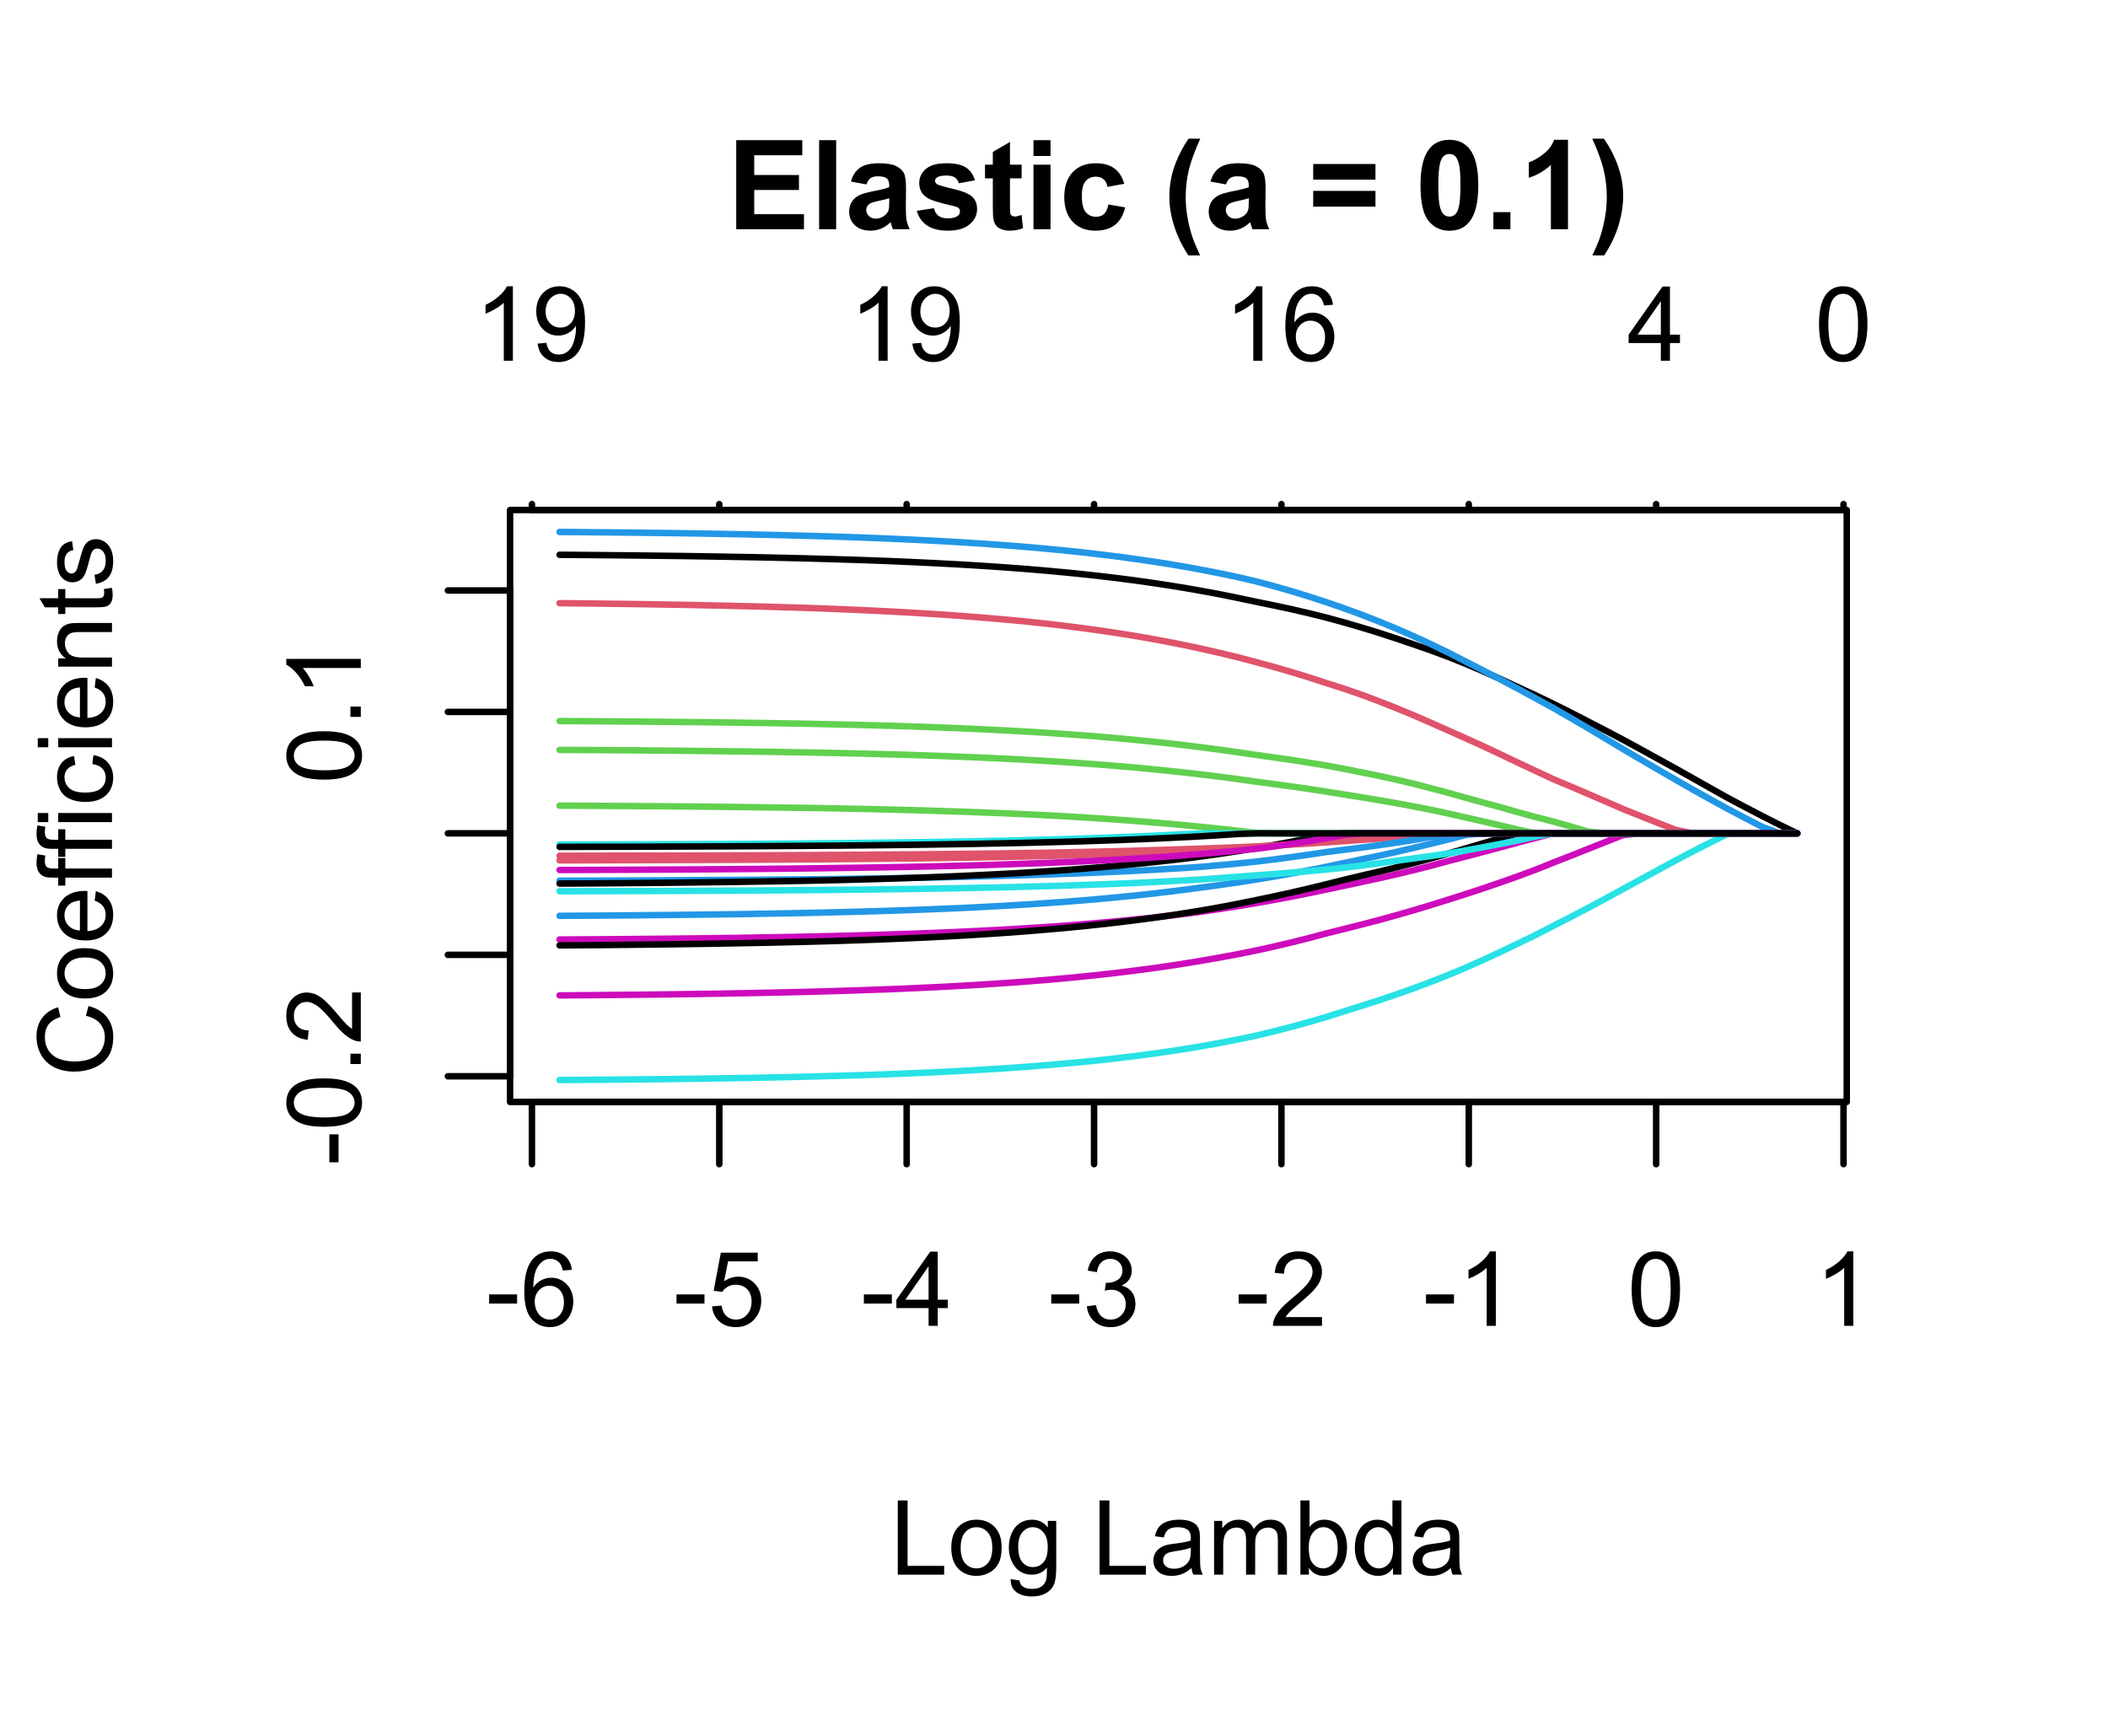 <?xml version="1.0" encoding="UTF-8"?>
<svg xmlns="http://www.w3.org/2000/svg" xmlns:xlink="http://www.w3.org/1999/xlink" width="244" height="201" viewBox="0 0 244 201">
<defs>
<g>
<g id="glyph-0-0">
<path d="M 0.383 -2.578 L 0.383 -3.641 L 3.621 -3.641 L 3.621 -2.578 Z M 0.383 -2.578 "/>
</g>
<g id="glyph-0-1">
<path d="M 5.969 -6.484 L 4.922 -6.406 C 4.828 -6.816 4.695 -7.117 4.523 -7.305 C 4.238 -7.605 3.887 -7.758 3.469 -7.758 C 3.133 -7.758 2.836 -7.664 2.586 -7.477 C 2.25 -7.234 1.988 -6.879 1.797 -6.414 C 1.605 -5.949 1.508 -5.289 1.5 -4.43 C 1.754 -4.816 2.062 -5.102 2.43 -5.289 C 2.797 -5.477 3.184 -5.57 3.586 -5.57 C 4.289 -5.57 4.887 -5.312 5.383 -4.797 C 5.875 -4.277 6.125 -3.609 6.125 -2.789 C 6.125 -2.25 6.008 -1.75 5.773 -1.285 C 5.543 -0.824 5.223 -0.469 4.816 -0.223 C 4.41 0.023 3.949 0.148 3.434 0.148 C 2.555 0.148 1.836 -0.176 1.281 -0.824 C 0.727 -1.469 0.453 -2.535 0.453 -4.02 C 0.453 -5.68 0.758 -6.887 1.371 -7.641 C 1.906 -8.297 2.625 -8.625 3.531 -8.625 C 4.207 -8.625 4.762 -8.434 5.195 -8.055 C 5.625 -7.676 5.883 -7.156 5.969 -6.484 M 1.664 -2.781 C 1.664 -2.422 1.742 -2.07 1.895 -1.742 C 2.051 -1.406 2.266 -1.156 2.543 -0.98 C 2.82 -0.809 3.109 -0.719 3.414 -0.719 C 3.859 -0.719 4.242 -0.898 4.562 -1.258 C 4.883 -1.617 5.043 -2.105 5.047 -2.727 C 5.043 -3.316 4.887 -3.785 4.57 -4.129 C 4.254 -4.469 3.855 -4.641 3.375 -4.641 C 2.898 -4.641 2.492 -4.469 2.164 -4.129 C 1.828 -3.785 1.664 -3.336 1.664 -2.781 Z M 1.664 -2.781 "/>
</g>
<g id="glyph-0-2">
<path d="M 0.5 -2.25 L 1.605 -2.344 C 1.688 -1.805 1.879 -1.398 2.176 -1.129 C 2.477 -0.855 2.836 -0.719 3.258 -0.719 C 3.766 -0.719 4.195 -0.91 4.547 -1.297 C 4.898 -1.676 5.074 -2.188 5.074 -2.82 C 5.074 -3.418 4.906 -3.895 4.566 -4.242 C 4.23 -4.59 3.785 -4.762 3.242 -4.766 C 2.898 -4.762 2.594 -4.688 2.32 -4.531 C 2.047 -4.379 1.832 -4.18 1.676 -3.93 L 0.688 -4.062 L 1.516 -8.473 L 5.789 -8.473 L 5.789 -7.465 L 2.359 -7.465 L 1.898 -5.156 C 2.414 -5.516 2.953 -5.695 3.523 -5.695 C 4.273 -5.695 4.906 -5.434 5.422 -4.914 C 5.938 -4.395 6.195 -3.727 6.195 -2.914 C 6.195 -2.133 5.965 -1.461 5.516 -0.898 C 4.961 -0.203 4.211 0.148 3.258 0.148 C 2.477 0.148 1.84 -0.074 1.344 -0.508 C 0.852 -0.945 0.57 -1.527 0.5 -2.25 Z M 0.5 -2.25 "/>
</g>
<g id="glyph-0-3">
<path d="M 3.879 0 L 3.879 -2.055 L 0.152 -2.055 L 0.152 -3.023 L 4.07 -8.59 L 4.934 -8.59 L 4.934 -3.023 L 6.094 -3.023 L 6.094 -2.055 L 4.934 -2.055 L 4.934 0 L 3.879 0 M 3.879 -3.023 L 3.879 -6.898 L 1.188 -3.023 Z M 3.879 -3.023 "/>
</g>
<g id="glyph-0-4">
<path d="M 0.504 -2.266 L 1.559 -2.406 C 1.68 -1.812 1.887 -1.379 2.176 -1.117 C 2.469 -0.852 2.82 -0.719 3.242 -0.719 C 3.734 -0.719 4.156 -0.891 4.496 -1.234 C 4.84 -1.578 5.008 -2.004 5.008 -2.516 C 5.008 -2.996 4.852 -3.398 4.535 -3.711 C 4.219 -4.027 3.816 -4.184 3.328 -4.184 C 3.129 -4.184 2.879 -4.145 2.586 -4.066 L 2.703 -4.992 C 2.773 -4.984 2.828 -4.98 2.871 -4.98 C 3.32 -4.98 3.723 -5.098 4.086 -5.332 C 4.441 -5.566 4.621 -5.926 4.625 -6.414 C 4.621 -6.805 4.492 -7.121 4.23 -7.375 C 3.969 -7.629 3.629 -7.758 3.219 -7.758 C 2.805 -7.758 2.465 -7.629 2.191 -7.371 C 1.918 -7.113 1.742 -6.727 1.664 -6.211 L 0.609 -6.398 C 0.738 -7.105 1.031 -7.652 1.488 -8.043 C 1.945 -8.43 2.516 -8.625 3.195 -8.625 C 3.664 -8.625 4.094 -8.523 4.488 -8.324 C 4.883 -8.121 5.184 -7.848 5.395 -7.5 C 5.602 -7.152 5.707 -6.781 5.707 -6.391 C 5.707 -6.02 5.609 -5.684 5.406 -5.379 C 5.211 -5.074 4.914 -4.832 4.523 -4.652 C 5.031 -4.535 5.426 -4.293 5.707 -3.922 C 5.988 -3.555 6.129 -3.09 6.129 -2.539 C 6.129 -1.789 5.855 -1.152 5.309 -0.629 C 4.762 -0.109 4.07 0.152 3.234 0.152 C 2.48 0.152 1.855 -0.074 1.355 -0.523 C 0.859 -0.969 0.574 -1.555 0.504 -2.266 Z M 0.504 -2.266 "/>
</g>
<g id="glyph-0-5">
<path d="M 6.039 -1.016 L 6.039 0 L 0.363 0 C 0.355 -0.254 0.395 -0.5 0.484 -0.734 C 0.629 -1.117 0.863 -1.5 1.18 -1.875 C 1.5 -2.25 1.957 -2.684 2.562 -3.176 C 3.492 -3.941 4.125 -4.547 4.453 -4.996 C 4.781 -5.441 4.945 -5.867 4.945 -6.266 C 4.945 -6.68 4.797 -7.035 4.496 -7.32 C 4.199 -7.609 3.809 -7.75 3.328 -7.75 C 2.82 -7.75 2.414 -7.602 2.109 -7.297 C 1.805 -6.992 1.648 -6.57 1.648 -6.031 L 0.562 -6.141 C 0.637 -6.949 0.918 -7.566 1.398 -7.988 C 1.883 -8.414 2.535 -8.625 3.352 -8.625 C 4.176 -8.625 4.828 -8.398 5.309 -7.938 C 5.789 -7.484 6.031 -6.914 6.031 -6.242 C 6.031 -5.895 5.957 -5.559 5.82 -5.227 C 5.676 -4.895 5.445 -4.543 5.117 -4.18 C 4.793 -3.809 4.25 -3.305 3.492 -2.664 C 2.859 -2.133 2.453 -1.773 2.273 -1.586 C 2.094 -1.395 1.945 -1.203 1.828 -1.016 Z M 6.039 -1.016 "/>
</g>
<g id="glyph-0-6">
<path d="M 4.469 0 L 3.414 0 L 3.414 -6.719 C 3.16 -6.477 2.828 -6.234 2.418 -5.992 C 2.004 -5.75 1.633 -5.57 1.305 -5.449 L 1.305 -6.469 C 1.895 -6.746 2.41 -7.082 2.852 -7.477 C 3.293 -7.871 3.605 -8.254 3.789 -8.625 L 4.469 -8.625 Z M 4.469 0 "/>
</g>
<g id="glyph-0-7">
<path d="M 0.5 -4.234 C 0.5 -5.25 0.602 -6.07 0.812 -6.688 C 1.02 -7.309 1.332 -7.785 1.742 -8.121 C 2.156 -8.457 2.672 -8.625 3.297 -8.625 C 3.758 -8.625 4.164 -8.531 4.512 -8.348 C 4.859 -8.16 5.145 -7.895 5.375 -7.543 C 5.598 -7.195 5.777 -6.77 5.906 -6.266 C 6.035 -5.766 6.102 -5.086 6.102 -4.234 C 6.102 -3.227 5.996 -2.414 5.789 -1.797 C 5.582 -1.176 5.273 -0.699 4.859 -0.359 C 4.449 -0.023 3.926 0.148 3.297 0.148 C 2.469 0.148 1.82 -0.152 1.348 -0.742 C 0.781 -1.461 0.5 -2.621 0.5 -4.234 M 1.582 -4.234 C 1.582 -2.824 1.746 -1.887 2.078 -1.422 C 2.406 -0.953 2.812 -0.719 3.297 -0.719 C 3.781 -0.719 4.191 -0.953 4.52 -1.422 C 4.852 -1.891 5.016 -2.828 5.016 -4.234 C 5.016 -5.648 4.852 -6.59 4.52 -7.055 C 4.191 -7.52 3.781 -7.75 3.289 -7.75 C 2.801 -7.75 2.414 -7.547 2.125 -7.137 C 1.766 -6.613 1.582 -5.645 1.582 -4.234 Z M 1.582 -4.234 "/>
</g>
<g id="glyph-0-8">
<path d="M 0.879 0 L 0.879 -8.59 L 2.016 -8.59 L 2.016 -1.016 L 6.246 -1.016 L 6.246 0 Z M 0.879 0 "/>
</g>
<g id="glyph-0-9">
<path d="M 0.398 -3.109 C 0.398 -4.262 0.719 -5.117 1.359 -5.672 C 1.895 -6.133 2.547 -6.363 3.316 -6.363 C 4.172 -6.363 4.871 -6.082 5.414 -5.523 C 5.957 -4.961 6.227 -4.188 6.227 -3.199 C 6.227 -2.398 6.109 -1.77 5.867 -1.309 C 5.629 -0.852 5.277 -0.492 4.82 -0.242 C 4.359 0.012 3.859 0.141 3.316 0.141 C 2.445 0.141 1.742 -0.141 1.203 -0.695 C 0.668 -1.254 0.398 -2.059 0.398 -3.109 M 1.484 -3.109 C 1.484 -2.312 1.656 -1.719 2.004 -1.32 C 2.352 -0.926 2.789 -0.727 3.316 -0.727 C 3.84 -0.727 4.273 -0.926 4.625 -1.324 C 4.969 -1.723 5.145 -2.328 5.145 -3.148 C 5.145 -3.914 4.969 -4.5 4.621 -4.895 C 4.27 -5.293 3.836 -5.492 3.316 -5.492 C 2.789 -5.492 2.352 -5.293 2.004 -4.898 C 1.656 -4.504 1.484 -3.906 1.484 -3.109 Z M 1.484 -3.109 "/>
</g>
<g id="glyph-0-10">
<path d="M 0.598 0.516 L 1.625 0.668 C 1.664 0.984 1.785 1.215 1.98 1.359 C 2.242 1.555 2.598 1.652 3.055 1.652 C 3.539 1.652 3.918 1.555 4.184 1.359 C 4.449 1.164 4.629 0.891 4.723 0.539 C 4.777 0.324 4.801 -0.129 4.797 -0.812 C 4.336 -0.273 3.762 0 3.078 0 C 2.219 0 1.559 -0.309 1.09 -0.926 C 0.621 -1.543 0.387 -2.281 0.387 -3.148 C 0.387 -3.738 0.492 -4.289 0.711 -4.789 C 0.922 -5.293 1.234 -5.68 1.645 -5.953 C 2.051 -6.227 2.531 -6.363 3.082 -6.363 C 3.816 -6.363 4.422 -6.066 4.898 -5.473 L 4.898 -6.223 L 5.871 -6.223 L 5.871 -0.844 C 5.871 0.125 5.773 0.812 5.574 1.215 C 5.379 1.621 5.066 1.938 4.637 2.172 C 4.211 2.406 3.684 2.523 3.059 2.523 C 2.316 2.523 1.719 2.359 1.258 2.023 C 0.805 1.691 0.582 1.188 0.598 0.516 M 1.469 -3.223 C 1.469 -2.406 1.633 -1.812 1.957 -1.438 C 2.281 -1.062 2.688 -0.875 3.176 -0.875 C 3.66 -0.875 4.066 -1.059 4.395 -1.434 C 4.723 -1.805 4.887 -2.391 4.887 -3.188 C 4.887 -3.949 4.719 -4.523 4.379 -4.91 C 4.043 -5.297 3.633 -5.492 3.156 -5.492 C 2.688 -5.492 2.289 -5.301 1.961 -4.918 C 1.633 -4.539 1.469 -3.973 1.469 -3.223 Z M 1.469 -3.223 "/>
</g>
<g id="glyph-0-11">
</g>
<g id="glyph-0-12">
<path d="M 4.852 -0.766 C 4.461 -0.434 4.086 -0.199 3.723 -0.062 C 3.363 0.07 2.973 0.141 2.562 0.141 C 1.875 0.141 1.352 -0.027 0.984 -0.359 C 0.617 -0.695 0.434 -1.121 0.434 -1.641 C 0.434 -1.945 0.504 -2.223 0.641 -2.477 C 0.781 -2.727 0.961 -2.93 1.188 -3.082 C 1.41 -3.234 1.664 -3.348 1.945 -3.43 C 2.152 -3.48 2.465 -3.535 2.883 -3.586 C 3.734 -3.688 4.359 -3.809 4.766 -3.949 C 4.766 -4.094 4.77 -4.184 4.77 -4.227 C 4.77 -4.652 4.672 -4.957 4.469 -5.133 C 4.203 -5.371 3.801 -5.492 3.27 -5.492 C 2.773 -5.492 2.406 -5.402 2.172 -5.23 C 1.934 -5.055 1.758 -4.746 1.648 -4.305 L 0.617 -4.445 C 0.707 -4.887 0.863 -5.246 1.078 -5.516 C 1.293 -5.789 1.602 -5.996 2.008 -6.145 C 2.414 -6.289 2.887 -6.363 3.422 -6.363 C 3.953 -6.363 4.383 -6.301 4.719 -6.176 C 5.047 -6.051 5.293 -5.895 5.449 -5.703 C 5.605 -5.516 5.715 -5.273 5.777 -4.984 C 5.812 -4.805 5.828 -4.484 5.828 -4.016 L 5.828 -2.609 C 5.828 -1.629 5.852 -1.008 5.898 -0.746 C 5.941 -0.488 6.031 -0.238 6.164 0 L 5.062 0 C 4.953 -0.219 4.883 -0.477 4.852 -0.766 M 4.766 -3.125 C 4.379 -2.965 3.805 -2.832 3.039 -2.727 C 2.605 -2.66 2.301 -2.59 2.121 -2.516 C 1.941 -2.434 1.801 -2.32 1.703 -2.172 C 1.605 -2.02 1.559 -1.852 1.559 -1.672 C 1.559 -1.387 1.664 -1.152 1.879 -0.969 C 2.09 -0.781 2.402 -0.684 2.812 -0.688 C 3.219 -0.684 3.578 -0.773 3.898 -0.953 C 4.211 -1.129 4.445 -1.371 4.594 -1.68 C 4.707 -1.918 4.762 -2.27 4.766 -2.734 Z M 4.766 -3.125 "/>
</g>
<g id="glyph-0-13">
<path d="M 0.789 0 L 0.789 -6.223 L 1.734 -6.223 L 1.734 -5.352 C 1.93 -5.656 2.188 -5.898 2.516 -6.086 C 2.836 -6.27 3.207 -6.363 3.621 -6.363 C 4.082 -6.363 4.461 -6.266 4.754 -6.078 C 5.051 -5.883 5.258 -5.617 5.379 -5.273 C 5.871 -6 6.512 -6.363 7.301 -6.363 C 7.918 -6.363 8.391 -6.191 8.727 -5.852 C 9.055 -5.508 9.223 -4.98 9.223 -4.273 L 9.223 0 L 8.172 0 L 8.172 -3.922 C 8.172 -4.34 8.141 -4.645 8.07 -4.832 C 8.004 -5.016 7.879 -5.164 7.699 -5.281 C 7.52 -5.391 7.309 -5.449 7.066 -5.449 C 6.629 -5.449 6.266 -5.305 5.977 -5.012 C 5.688 -4.723 5.543 -4.254 5.543 -3.617 L 5.543 0 L 4.488 0 L 4.488 -4.043 C 4.488 -4.512 4.402 -4.863 4.23 -5.098 C 4.059 -5.332 3.777 -5.449 3.387 -5.449 C 3.09 -5.449 2.816 -5.371 2.562 -5.215 C 2.312 -5.059 2.129 -4.828 2.016 -4.531 C 1.902 -4.227 1.844 -3.793 1.844 -3.227 L 1.844 0 Z M 0.789 0 "/>
</g>
<g id="glyph-0-14">
<path d="M 1.766 0 L 0.785 0 L 0.785 -8.59 L 1.84 -8.59 L 1.84 -5.523 C 2.285 -6.082 2.852 -6.363 3.547 -6.363 C 3.926 -6.363 4.289 -6.285 4.633 -6.133 C 4.973 -5.977 5.254 -5.762 5.477 -5.48 C 5.695 -5.203 5.867 -4.863 5.992 -4.469 C 6.117 -4.074 6.18 -3.652 6.18 -3.203 C 6.18 -2.141 5.918 -1.312 5.391 -0.734 C 4.863 -0.152 4.23 0.141 3.492 0.141 C 2.758 0.141 2.18 -0.168 1.766 -0.781 L 1.766 0 M 1.75 -3.156 C 1.75 -2.41 1.852 -1.871 2.055 -1.539 C 2.387 -1 2.836 -0.727 3.406 -0.727 C 3.863 -0.727 4.262 -0.926 4.602 -1.328 C 4.934 -1.727 5.102 -2.324 5.102 -3.117 C 5.102 -3.93 4.941 -4.531 4.621 -4.914 C 4.297 -5.305 3.906 -5.496 3.453 -5.496 C 2.988 -5.496 2.59 -5.297 2.258 -4.895 C 1.922 -4.496 1.75 -3.914 1.75 -3.156 Z M 1.75 -3.156 "/>
</g>
<g id="glyph-0-15">
<path d="M 4.828 0 L 4.828 -0.785 C 4.434 -0.168 3.852 0.141 3.086 0.141 C 2.59 0.141 2.137 0.004 1.719 -0.27 C 1.305 -0.543 0.98 -0.926 0.754 -1.414 C 0.523 -1.906 0.41 -2.469 0.41 -3.105 C 0.41 -3.727 0.512 -4.289 0.719 -4.797 C 0.926 -5.301 1.238 -5.688 1.652 -5.961 C 2.066 -6.227 2.527 -6.363 3.039 -6.363 C 3.414 -6.363 3.75 -6.285 4.043 -6.125 C 4.336 -5.969 4.574 -5.762 4.758 -5.508 L 4.758 -8.59 L 5.805 -8.59 L 5.805 0 L 4.828 0 M 1.492 -3.105 C 1.492 -2.309 1.66 -1.711 2 -1.32 C 2.332 -0.922 2.73 -0.727 3.188 -0.727 C 3.648 -0.727 4.039 -0.914 4.363 -1.293 C 4.684 -1.668 4.844 -2.242 4.844 -3.016 C 4.844 -3.867 4.68 -4.492 4.352 -4.891 C 4.023 -5.289 3.621 -5.492 3.141 -5.492 C 2.672 -5.492 2.281 -5.297 1.965 -4.914 C 1.652 -4.531 1.492 -3.93 1.492 -3.105 Z M 1.492 -3.105 "/>
</g>
<g id="glyph-0-16">
<path d="M 0.656 -1.984 L 1.672 -2.078 C 1.754 -1.602 1.918 -1.258 2.164 -1.043 C 2.402 -0.828 2.715 -0.719 3.094 -0.719 C 3.418 -0.719 3.703 -0.793 3.945 -0.945 C 4.191 -1.09 4.391 -1.289 4.547 -1.539 C 4.703 -1.785 4.832 -2.121 4.938 -2.543 C 5.043 -2.965 5.098 -3.395 5.098 -3.832 C 5.098 -3.879 5.094 -3.949 5.094 -4.043 C 4.883 -3.707 4.594 -3.434 4.227 -3.227 C 3.863 -3.016 3.465 -2.914 3.039 -2.914 C 2.328 -2.914 1.727 -3.172 1.234 -3.688 C 0.742 -4.203 0.5 -4.883 0.5 -5.727 C 0.5 -6.594 0.754 -7.297 1.27 -7.828 C 1.781 -8.359 2.426 -8.625 3.199 -8.625 C 3.758 -8.625 4.27 -8.473 4.73 -8.172 C 5.195 -7.871 5.547 -7.445 5.785 -6.887 C 6.027 -6.332 6.148 -5.523 6.148 -4.469 C 6.148 -3.371 6.027 -2.5 5.789 -1.848 C 5.551 -1.199 5.195 -0.703 4.727 -0.363 C 4.254 -0.023 3.703 0.148 3.07 0.148 C 2.398 0.148 1.848 -0.039 1.422 -0.414 C 0.996 -0.785 0.742 -1.309 0.656 -1.984 M 4.977 -5.777 C 4.973 -6.383 4.812 -6.863 4.492 -7.219 C 4.168 -7.574 3.781 -7.75 3.328 -7.75 C 2.859 -7.75 2.449 -7.559 2.102 -7.18 C 1.754 -6.793 1.582 -6.297 1.582 -5.688 C 1.582 -5.141 1.746 -4.699 2.078 -4.355 C 2.406 -4.016 2.812 -3.844 3.297 -3.844 C 3.785 -3.844 4.188 -4.016 4.504 -4.355 C 4.816 -4.699 4.973 -5.172 4.977 -5.777 Z M 4.977 -5.777 "/>
</g>
<g id="glyph-1-0">
<path d="M -2.578 -0.383 L -3.641 -0.383 L -3.641 -3.621 L -2.578 -3.621 Z M -2.578 -0.383 "/>
</g>
<g id="glyph-1-1">
<path d="M -4.234 -0.5 C -5.25 -0.5 -6.07 -0.602 -6.688 -0.812 C -7.309 -1.02 -7.785 -1.332 -8.121 -1.742 C -8.457 -2.156 -8.625 -2.672 -8.625 -3.301 C -8.625 -3.758 -8.531 -4.164 -8.348 -4.512 C -8.16 -4.859 -7.895 -5.145 -7.543 -5.375 C -7.195 -5.598 -6.77 -5.777 -6.266 -5.906 C -5.766 -6.035 -5.086 -6.102 -4.234 -6.102 C -3.227 -6.102 -2.414 -5.996 -1.797 -5.789 C -1.176 -5.582 -0.699 -5.273 -0.359 -4.859 C -0.023 -4.449 0.148 -3.926 0.148 -3.297 C 0.148 -2.469 -0.152 -1.82 -0.742 -1.348 C -1.461 -0.781 -2.621 -0.5 -4.234 -0.5 M -4.234 -1.582 C -2.824 -1.582 -1.887 -1.746 -1.422 -2.078 C -0.953 -2.406 -0.719 -2.812 -0.719 -3.297 C -0.719 -3.781 -0.953 -4.191 -1.422 -4.52 C -1.891 -4.852 -2.828 -5.016 -4.234 -5.016 C -5.648 -5.016 -6.59 -4.852 -7.055 -4.52 C -7.52 -4.191 -7.75 -3.781 -7.75 -3.289 C -7.75 -2.801 -7.547 -2.414 -7.137 -2.129 C -6.613 -1.766 -5.645 -1.582 -4.234 -1.582 Z M -4.234 -1.582 "/>
</g>
<g id="glyph-1-2">
<path d="M 0 -1.09 L -1.203 -1.09 L -1.199 -2.289 L 0 -2.289 Z M 0 -1.09 "/>
</g>
<g id="glyph-1-3">
<path d="M -1.012 -6.039 L 0 -6.039 L 0 -0.363 C -0.254 -0.355 -0.5 -0.395 -0.734 -0.488 C -1.117 -0.629 -1.5 -0.863 -1.875 -1.18 C -2.25 -1.5 -2.684 -1.957 -3.176 -2.562 C -3.941 -3.492 -4.547 -4.125 -4.996 -4.453 C -5.441 -4.781 -5.867 -4.945 -6.266 -4.945 C -6.68 -4.945 -7.035 -4.797 -7.32 -4.496 C -7.609 -4.199 -7.75 -3.809 -7.75 -3.328 C -7.75 -2.82 -7.602 -2.414 -7.297 -2.109 C -6.992 -1.805 -6.57 -1.648 -6.031 -1.648 L -6.141 -0.562 C -6.949 -0.637 -7.566 -0.918 -7.988 -1.402 C -8.414 -1.883 -8.625 -2.535 -8.625 -3.352 C -8.625 -4.176 -8.398 -4.828 -7.938 -5.309 C -7.484 -5.789 -6.914 -6.031 -6.242 -6.031 C -5.895 -6.031 -5.559 -5.957 -5.227 -5.82 C -4.895 -5.676 -4.543 -5.445 -4.18 -5.117 C -3.809 -4.793 -3.305 -4.25 -2.664 -3.492 C -2.133 -2.859 -1.773 -2.453 -1.586 -2.273 C -1.395 -2.094 -1.203 -1.945 -1.012 -1.828 Z M -1.012 -6.039 "/>
</g>
<g id="glyph-1-4">
<path d="M 0 -4.469 L 0 -3.414 L -6.719 -3.418 C -6.477 -3.16 -6.234 -2.828 -5.992 -2.418 C -5.75 -2.004 -5.57 -1.637 -5.449 -1.309 L -6.469 -1.309 C -6.746 -1.895 -7.082 -2.41 -7.477 -2.855 C -7.871 -3.293 -8.254 -3.605 -8.625 -3.793 L -8.625 -4.473 Z M 0 -4.469 "/>
</g>
<g id="glyph-1-5">
<path d="M -3.012 -7.055 L -2.723 -8.191 C -1.789 -7.953 -1.078 -7.523 -0.59 -6.906 C -0.098 -6.285 0.148 -5.527 0.148 -4.633 C 0.148 -3.711 -0.043 -2.957 -0.418 -2.375 C -0.797 -1.797 -1.344 -1.355 -2.055 -1.051 C -2.77 -0.75 -3.539 -0.598 -4.359 -0.598 C -5.254 -0.598 -6.035 -0.77 -6.699 -1.109 C -7.367 -1.453 -7.871 -1.938 -8.219 -2.57 C -8.562 -3.199 -8.734 -3.895 -8.734 -4.652 C -8.734 -5.512 -8.516 -6.234 -8.078 -6.82 C -7.641 -7.406 -7.027 -7.812 -6.234 -8.047 L -5.969 -6.926 C -6.594 -6.727 -7.051 -6.438 -7.336 -6.059 C -7.621 -5.68 -7.766 -5.203 -7.766 -4.629 C -7.766 -3.969 -7.605 -3.418 -7.289 -2.973 C -6.973 -2.531 -6.547 -2.219 -6.016 -2.039 C -5.48 -1.859 -4.93 -1.77 -4.367 -1.77 C -3.633 -1.77 -2.996 -1.875 -2.453 -2.09 C -1.906 -2.301 -1.5 -2.633 -1.23 -3.082 C -0.961 -3.531 -0.824 -4.016 -0.824 -4.539 C -0.824 -5.176 -1.008 -5.715 -1.375 -6.156 C -1.742 -6.598 -2.289 -6.898 -3.012 -7.055 Z M -3.012 -7.055 "/>
</g>
<g id="glyph-1-6">
<path d="M -3.109 -0.398 C -4.262 -0.398 -5.117 -0.719 -5.672 -1.359 C -6.133 -1.895 -6.363 -2.547 -6.363 -3.316 C -6.363 -4.172 -6.082 -4.871 -5.523 -5.414 C -4.961 -5.957 -4.188 -6.227 -3.199 -6.227 C -2.398 -6.227 -1.77 -6.109 -1.309 -5.867 C -0.852 -5.629 -0.492 -5.277 -0.238 -4.82 C 0.012 -4.359 0.141 -3.859 0.141 -3.316 C 0.141 -2.445 -0.141 -1.742 -0.695 -1.203 C -1.254 -0.668 -2.059 -0.398 -3.109 -0.398 M -3.109 -1.484 C -2.312 -1.484 -1.719 -1.656 -1.32 -2.004 C -0.926 -2.352 -0.727 -2.789 -0.727 -3.316 C -0.727 -3.84 -0.926 -4.273 -1.324 -4.625 C -1.723 -4.969 -2.328 -5.145 -3.145 -5.145 C -3.914 -5.145 -4.5 -4.969 -4.895 -4.621 C -5.293 -4.27 -5.492 -3.836 -5.492 -3.316 C -5.492 -2.789 -5.293 -2.352 -4.898 -2.004 C -4.504 -1.656 -3.906 -1.484 -3.109 -1.484 Z M -3.109 -1.484 "/>
</g>
<g id="glyph-1-7">
<path d="M -2.004 -5.051 L -1.867 -6.141 C -1.23 -5.969 -0.738 -5.648 -0.387 -5.188 C -0.035 -4.719 0.141 -4.125 0.141 -3.406 C 0.141 -2.492 -0.141 -1.773 -0.699 -1.238 C -1.262 -0.707 -2.047 -0.441 -3.059 -0.441 C -4.105 -0.441 -4.918 -0.711 -5.496 -1.25 C -6.074 -1.789 -6.363 -2.484 -6.363 -3.348 C -6.363 -4.18 -6.078 -4.859 -5.516 -5.383 C -4.945 -5.914 -4.148 -6.176 -3.121 -6.176 C -3.059 -6.176 -2.965 -6.172 -2.84 -6.172 L -2.844 -1.531 C -2.156 -1.566 -1.633 -1.762 -1.27 -2.109 C -0.906 -2.457 -0.727 -2.891 -0.727 -3.41 C -0.727 -3.797 -0.828 -4.125 -1.031 -4.398 C -1.234 -4.672 -1.559 -4.891 -2.004 -5.051 M -3.711 -1.59 L -3.707 -5.062 C -4.23 -5.016 -4.625 -4.883 -4.887 -4.664 C -5.293 -4.328 -5.496 -3.891 -5.496 -3.359 C -5.496 -2.871 -5.332 -2.465 -5.008 -2.137 C -4.684 -1.805 -4.25 -1.625 -3.711 -1.59 Z M -3.711 -1.59 "/>
</g>
<g id="glyph-1-8">
<path d="M 0 -1.043 L -5.402 -1.043 L -5.402 -0.113 L -6.223 -0.113 L -6.223 -1.043 L -6.883 -1.043 C -7.301 -1.043 -7.613 -1.078 -7.816 -1.156 C -8.09 -1.254 -8.312 -1.434 -8.48 -1.691 C -8.652 -1.945 -8.734 -2.305 -8.734 -2.766 C -8.734 -3.062 -8.703 -3.391 -8.633 -3.75 L -7.711 -3.594 C -7.75 -3.371 -7.77 -3.164 -7.77 -2.973 C -7.77 -2.648 -7.699 -2.422 -7.562 -2.293 C -7.426 -2.156 -7.172 -2.094 -6.797 -2.094 L -6.223 -2.094 L -6.223 -3.305 L -5.402 -3.305 L -5.402 -2.094 L 0 -2.094 Z M 0 -1.043 "/>
</g>
<g id="glyph-1-9">
<path d="M -7.375 -0.797 L -8.59 -0.797 L -8.59 -1.852 L -7.375 -1.852 L -7.375 -0.797 M 0 -0.797 L -6.223 -0.797 L -6.223 -1.852 L 0 -1.852 Z M 0 -0.797 "/>
</g>
<g id="glyph-1-10">
<path d="M -2.277 -4.852 L -2.145 -5.891 C -1.43 -5.773 -0.871 -5.484 -0.465 -5.02 C -0.062 -4.551 0.141 -3.977 0.141 -3.297 C 0.141 -2.445 -0.137 -1.762 -0.695 -1.246 C -1.25 -0.727 -2.047 -0.469 -3.086 -0.469 C -3.758 -0.469 -4.348 -0.582 -4.852 -0.805 C -5.355 -1.027 -5.734 -1.363 -5.984 -1.82 C -6.238 -2.273 -6.363 -2.77 -6.363 -3.305 C -6.363 -3.98 -6.191 -4.531 -5.852 -4.961 C -5.508 -5.391 -5.023 -5.668 -4.395 -5.789 L -4.234 -4.766 C -4.652 -4.664 -4.969 -4.492 -5.18 -4.246 C -5.391 -3.996 -5.496 -3.699 -5.496 -3.348 C -5.496 -2.812 -5.305 -2.383 -4.926 -2.051 C -4.543 -1.719 -3.941 -1.555 -3.117 -1.555 C -2.281 -1.555 -1.672 -1.711 -1.293 -2.031 C -0.918 -2.352 -0.727 -2.77 -0.727 -3.289 C -0.727 -3.699 -0.852 -4.047 -1.105 -4.324 C -1.359 -4.602 -1.75 -4.777 -2.277 -4.852 Z M -2.277 -4.852 "/>
</g>
<g id="glyph-1-11">
<path d="M 0 -0.789 L -6.223 -0.793 L -6.223 -1.742 L -5.336 -1.742 C -6.02 -2.195 -6.363 -2.855 -6.363 -3.723 C -6.363 -4.094 -6.297 -4.441 -6.16 -4.754 C -6.027 -5.07 -5.848 -5.305 -5.633 -5.461 C -5.41 -5.617 -5.152 -5.727 -4.852 -5.789 C -4.656 -5.828 -4.312 -5.848 -3.824 -5.848 L 0 -5.848 L 0 -4.793 L -3.785 -4.793 C -4.215 -4.793 -4.535 -4.75 -4.75 -4.672 C -4.961 -4.586 -5.133 -4.441 -5.258 -4.234 C -5.387 -4.023 -5.449 -3.781 -5.449 -3.5 C -5.449 -3.047 -5.305 -2.66 -5.023 -2.336 C -4.734 -2.008 -4.195 -1.848 -3.398 -1.848 L 0 -1.844 Z M 0 -0.789 "/>
</g>
<g id="glyph-1-12">
<path d="M -0.941 -3.094 L -0.012 -3.246 C 0.051 -2.949 0.082 -2.684 0.082 -2.449 C 0.082 -2.066 0.02 -1.77 -0.098 -1.559 C -0.219 -1.348 -0.379 -1.199 -0.578 -1.113 C -0.773 -1.027 -1.188 -0.984 -1.82 -0.984 L -5.402 -0.984 L -5.402 -0.211 L -6.223 -0.211 L -6.223 -0.984 L -7.766 -0.984 L -8.398 -2.035 L -6.223 -2.035 L -6.223 -3.094 L -5.402 -3.094 L -5.402 -2.035 L -1.762 -2.031 C -1.461 -2.031 -1.27 -2.051 -1.184 -2.09 C -1.098 -2.125 -1.027 -2.188 -0.977 -2.27 C -0.926 -2.355 -0.902 -2.473 -0.902 -2.633 C -0.902 -2.75 -0.914 -2.902 -0.941 -3.094 Z M -0.941 -3.094 "/>
</g>
<g id="glyph-1-13">
<path d="M -1.859 -0.371 L -2.023 -1.414 C -1.602 -1.469 -1.281 -1.633 -1.059 -1.902 C -0.836 -2.168 -0.727 -2.543 -0.727 -3.023 C -0.727 -3.508 -0.824 -3.867 -1.023 -4.102 C -1.219 -4.336 -1.449 -4.453 -1.715 -4.453 C -1.953 -4.453 -2.141 -4.348 -2.277 -4.141 C -2.371 -3.996 -2.492 -3.641 -2.637 -3.062 C -2.832 -2.289 -3 -1.754 -3.145 -1.457 C -3.285 -1.156 -3.484 -0.93 -3.734 -0.777 C -3.988 -0.621 -4.266 -0.547 -4.57 -0.547 C -4.848 -0.547 -5.105 -0.609 -5.34 -0.734 C -5.578 -0.863 -5.773 -1.035 -5.93 -1.254 C -6.051 -1.418 -6.152 -1.641 -6.238 -1.926 C -6.32 -2.207 -6.363 -2.512 -6.363 -2.836 C -6.363 -3.324 -6.293 -3.754 -6.152 -4.121 C -6.012 -4.492 -5.82 -4.762 -5.582 -4.938 C -5.34 -5.113 -5.02 -5.234 -4.617 -5.305 L -4.477 -4.273 C -4.797 -4.227 -5.047 -4.09 -5.227 -3.863 C -5.406 -3.641 -5.496 -3.324 -5.496 -2.914 C -5.496 -2.426 -5.414 -2.082 -5.258 -1.875 C -5.094 -1.668 -4.906 -1.566 -4.695 -1.566 C -4.555 -1.566 -4.434 -1.605 -4.324 -1.695 C -4.211 -1.777 -4.117 -1.914 -4.043 -2.098 C -4.004 -2.203 -3.914 -2.516 -3.773 -3.031 C -3.574 -3.773 -3.41 -4.297 -3.285 -4.59 C -3.156 -4.887 -2.973 -5.117 -2.73 -5.285 C -2.488 -5.453 -2.188 -5.535 -1.828 -5.539 C -1.477 -5.535 -1.145 -5.434 -0.836 -5.23 C -0.523 -5.023 -0.285 -4.727 -0.113 -4.344 C 0.055 -3.953 0.141 -3.516 0.141 -3.031 C 0.141 -2.219 -0.027 -1.605 -0.363 -1.18 C -0.699 -0.758 -1.199 -0.488 -1.859 -0.371 Z M -1.859 -0.371 "/>
</g>
<g id="glyph-2-0">
<path d="M 1.047 0 L 1.047 -10.309 L 8.691 -10.309 L 8.691 -8.562 L 3.129 -8.562 L 3.129 -6.277 L 8.305 -6.277 L 8.305 -4.543 L 3.129 -4.543 L 3.129 -1.738 L 8.887 -1.738 L 8.887 0 Z M 1.047 0 "/>
</g>
<g id="glyph-2-1">
<path d="M 1.035 0 L 1.035 -10.309 L 3.008 -10.309 L 3.008 0 Z M 1.035 0 "/>
</g>
<g id="glyph-2-2">
<path d="M 2.512 -5.188 L 0.719 -5.512 C 0.918 -6.234 1.266 -6.77 1.758 -7.117 C 2.25 -7.461 2.98 -7.637 3.953 -7.637 C 4.832 -7.637 5.488 -7.531 5.922 -7.324 C 6.352 -7.113 6.656 -6.848 6.832 -6.527 C 7.008 -6.207 7.094 -5.617 7.094 -4.762 L 7.074 -2.453 C 7.074 -1.797 7.105 -1.312 7.168 -1 C 7.23 -0.691 7.352 -0.355 7.523 0 L 5.57 0 C 5.516 -0.133 5.453 -0.324 5.379 -0.582 C 5.348 -0.699 5.324 -0.777 5.309 -0.816 C 4.973 -0.488 4.609 -0.242 4.227 -0.078 C 3.84 0.086 3.43 0.168 2.996 0.168 C 2.227 0.168 1.621 -0.039 1.176 -0.457 C 0.734 -0.875 0.512 -1.402 0.512 -2.039 C 0.512 -2.461 0.613 -2.836 0.816 -3.168 C 1.016 -3.496 1.301 -3.75 1.664 -3.926 C 2.027 -4.102 2.551 -4.258 3.234 -4.387 C 4.156 -4.562 4.797 -4.723 5.152 -4.871 L 5.152 -5.07 C 5.152 -5.449 5.059 -5.719 4.871 -5.883 C 4.684 -6.043 4.332 -6.125 3.812 -6.125 C 3.461 -6.125 3.184 -6.055 2.988 -5.918 C 2.793 -5.777 2.633 -5.535 2.512 -5.188 M 5.152 -3.586 C 4.902 -3.5 4.5 -3.402 3.953 -3.285 C 3.402 -3.168 3.043 -3.051 2.875 -2.938 C 2.617 -2.758 2.488 -2.523 2.488 -2.242 C 2.488 -1.965 2.594 -1.727 2.797 -1.527 C 3.004 -1.324 3.266 -1.223 3.586 -1.223 C 3.941 -1.223 4.281 -1.34 4.605 -1.574 C 4.844 -1.754 5 -1.973 5.078 -2.23 C 5.129 -2.398 5.152 -2.719 5.152 -3.191 Z M 5.152 -3.586 "/>
</g>
<g id="glyph-2-3">
<path d="M 0.336 -2.129 L 2.32 -2.434 C 2.406 -2.047 2.574 -1.758 2.832 -1.559 C 3.09 -1.359 3.453 -1.258 3.918 -1.258 C 4.426 -1.258 4.812 -1.352 5.07 -1.539 C 5.242 -1.672 5.328 -1.848 5.328 -2.066 C 5.328 -2.219 5.281 -2.34 5.188 -2.441 C 5.09 -2.535 4.871 -2.621 4.527 -2.699 C 2.934 -3.051 1.926 -3.371 1.496 -3.664 C 0.906 -4.066 0.613 -4.625 0.613 -5.344 C 0.613 -5.992 0.867 -6.535 1.379 -6.977 C 1.891 -7.414 2.68 -7.637 3.754 -7.637 C 4.777 -7.637 5.535 -7.469 6.031 -7.137 C 6.531 -6.805 6.871 -6.312 7.059 -5.66 L 5.195 -5.316 C 5.117 -5.605 4.965 -5.828 4.742 -5.984 C 4.52 -6.137 4.203 -6.215 3.789 -6.215 C 3.27 -6.215 2.898 -6.145 2.672 -5.996 C 2.523 -5.895 2.445 -5.762 2.445 -5.598 C 2.445 -5.457 2.512 -5.336 2.645 -5.238 C 2.82 -5.105 3.438 -4.922 4.488 -4.684 C 5.543 -4.445 6.277 -4.152 6.695 -3.805 C 7.105 -3.453 7.312 -2.961 7.312 -2.336 C 7.312 -1.648 7.027 -1.062 6.453 -0.57 C 5.883 -0.078 5.035 0.168 3.918 0.168 C 2.898 0.168 2.094 -0.039 1.5 -0.449 C 0.91 -0.863 0.52 -1.422 0.336 -2.129 Z M 0.336 -2.129 "/>
</g>
<g id="glyph-2-4">
<path d="M 4.457 -7.469 L 4.457 -5.891 L 3.109 -5.891 L 3.109 -2.883 C 3.109 -2.273 3.121 -1.918 3.145 -1.816 C 3.172 -1.715 3.23 -1.633 3.32 -1.566 C 3.414 -1.504 3.523 -1.469 3.656 -1.469 C 3.84 -1.469 4.105 -1.531 4.449 -1.66 L 4.621 -0.125 C 4.16 0.07 3.641 0.168 3.059 0.168 C 2.703 0.168 2.383 0.109 2.094 -0.012 C 1.809 -0.129 1.598 -0.285 1.465 -0.473 C 1.332 -0.664 1.238 -0.922 1.188 -1.246 C 1.145 -1.473 1.125 -1.938 1.125 -2.637 L 1.125 -5.891 L 0.219 -5.891 L 0.219 -7.469 L 1.125 -7.469 L 1.125 -8.949 L 3.109 -10.105 L 3.109 -7.469 Z M 4.457 -7.469 "/>
</g>
<g id="glyph-2-5">
<path d="M 1.035 -8.48 L 1.035 -10.309 L 3.008 -10.309 L 3.008 -8.48 L 1.035 -8.48 M 1.035 0 L 1.035 -7.469 L 3.008 -7.469 L 3.008 0 Z M 1.035 0 "/>
</g>
<g id="glyph-2-6">
<path d="M 7.543 -5.258 L 5.598 -4.906 C 5.531 -5.297 5.383 -5.59 5.148 -5.785 C 4.918 -5.984 4.617 -6.082 4.246 -6.082 C 3.754 -6.082 3.363 -5.91 3.07 -5.57 C 2.777 -5.23 2.629 -4.664 2.629 -3.867 C 2.629 -2.98 2.777 -2.355 3.074 -1.988 C 3.375 -1.625 3.773 -1.441 4.273 -1.441 C 4.648 -1.441 4.957 -1.547 5.195 -1.762 C 5.434 -1.973 5.605 -2.34 5.703 -2.863 L 7.645 -2.531 C 7.441 -1.641 7.055 -0.969 6.484 -0.512 C 5.91 -0.059 5.145 0.168 4.184 0.168 C 3.09 0.168 2.219 -0.176 1.57 -0.863 C 0.922 -1.555 0.598 -2.508 0.598 -3.727 C 0.598 -4.961 0.922 -5.918 1.574 -6.605 C 2.227 -7.293 3.109 -7.637 4.219 -7.637 C 5.129 -7.637 5.852 -7.441 6.387 -7.047 C 6.926 -6.656 7.309 -6.062 7.543 -5.258 Z M 7.543 -5.258 "/>
</g>
<g id="glyph-2-7">
</g>
<g id="glyph-2-8">
<path d="M 4.309 3.031 L 2.953 3.031 C 2.234 1.949 1.691 0.824 1.316 -0.344 C 0.941 -1.512 0.754 -2.641 0.754 -3.734 C 0.754 -5.09 0.984 -6.371 1.449 -7.578 C 1.852 -8.629 2.363 -9.598 2.98 -10.484 L 4.332 -10.484 C 3.688 -9.062 3.246 -7.855 3.004 -6.859 C 2.766 -5.863 2.645 -4.809 2.645 -3.691 C 2.645 -2.922 2.715 -2.137 2.859 -1.328 C 3 -0.523 3.195 0.242 3.445 0.969 C 3.609 1.449 3.898 2.137 4.309 3.031 Z M 4.309 3.031 "/>
</g>
<g id="glyph-2-9">
<path d="M 0.598 -5.738 L 0.598 -7.551 L 7.805 -7.551 L 7.805 -5.738 L 0.598 -5.738 M 0.598 -2.617 L 0.598 -4.438 L 7.805 -4.438 L 7.805 -2.617 Z M 0.598 -2.617 "/>
</g>
<g id="glyph-2-10">
<path d="M 3.953 -10.352 C 4.949 -10.352 5.73 -9.992 6.293 -9.281 C 6.965 -8.438 7.297 -7.039 7.297 -5.082 C 7.297 -3.133 6.961 -1.73 6.285 -0.879 C 5.727 -0.176 4.949 0.176 3.953 0.176 C 2.949 0.176 2.141 -0.211 1.527 -0.98 C 0.91 -1.75 0.605 -3.125 0.605 -5.105 C 0.605 -7.047 0.941 -8.441 1.617 -9.297 C 2.176 -10 2.953 -10.352 3.953 -10.352 M 3.953 -8.711 C 3.711 -8.711 3.5 -8.637 3.312 -8.484 C 3.125 -8.332 2.98 -8.059 2.875 -7.664 C 2.738 -7.152 2.672 -6.293 2.672 -5.082 C 2.672 -3.875 2.734 -3.043 2.855 -2.59 C 2.977 -2.137 3.129 -1.836 3.316 -1.688 C 3.5 -1.539 3.711 -1.461 3.953 -1.461 C 4.191 -1.461 4.402 -1.539 4.59 -1.691 C 4.777 -1.844 4.926 -2.117 5.027 -2.512 C 5.164 -3.016 5.23 -3.875 5.23 -5.082 C 5.23 -6.293 5.172 -7.125 5.047 -7.574 C 4.926 -8.027 4.773 -8.332 4.586 -8.484 C 4.402 -8.637 4.191 -8.711 3.953 -8.711 Z M 3.953 -8.711 "/>
</g>
<g id="glyph-2-11">
<path d="M 1.035 0 L 1.035 -1.977 L 3.008 -1.977 L 3.008 0 Z M 1.035 0 "/>
</g>
<g id="glyph-2-12">
<path d="M 5.668 0 L 3.691 0 L 3.691 -7.445 C 2.969 -6.77 2.117 -6.273 1.141 -5.949 L 1.141 -7.742 C 1.656 -7.91 2.215 -8.23 2.82 -8.703 C 3.426 -9.172 3.84 -9.723 4.062 -10.352 L 5.668 -10.352 Z M 5.668 0 "/>
</g>
<g id="glyph-2-13">
<path d="M 0.484 3.031 C 0.875 2.195 1.148 1.555 1.309 1.109 C 1.469 0.664 1.613 0.152 1.75 -0.43 C 1.887 -1.012 1.988 -1.562 2.055 -2.086 C 2.117 -2.605 2.152 -3.145 2.152 -3.691 C 2.152 -4.809 2.031 -5.863 1.793 -6.859 C 1.555 -7.855 1.113 -9.062 0.473 -10.484 L 1.812 -10.484 C 2.523 -9.477 3.07 -8.406 3.461 -7.277 C 3.855 -6.148 4.051 -5 4.051 -3.84 C 4.051 -2.859 3.895 -1.809 3.586 -0.688 C 3.234 0.566 2.656 1.809 1.848 3.031 Z M 0.484 3.031 "/>
</g>
</g>
</defs>
<rect x="-24.4" y="-20.1" width="292.8" height="241.2" fill="rgb(100%, 100%, 100%)" fill-opacity="1"/>
<path fill="none" stroke-width="0.75" stroke-linecap="round" stroke-linejoin="round" stroke="rgb(0%, 0%, 0%)" stroke-opacity="1" stroke-miterlimit="10" d="M 208.031 96.469 L 206.012 95.496 L 203.996 94.473 L 201.977 93.422 L 199.957 92.348 L 197.941 91.219 L 195.922 90.078 L 193.906 88.945 L 191.887 87.832 L 189.871 86.719 L 187.852 85.625 L 185.836 84.562 L 183.816 83.516 L 181.801 82.48 L 179.781 81.469 L 177.762 80.496 L 175.746 79.566 L 173.727 78.629 L 171.711 77.723 L 169.691 76.859 L 167.676 76.051 L 165.656 75.301 L 163.641 74.598 L 161.621 73.914 L 159.605 73.254 L 157.586 72.637 L 155.57 72.051 L 153.551 71.496 L 151.531 70.996 L 149.516 70.527 L 147.496 70.094 L 145.48 69.68 L 143.461 69.254 L 141.445 68.844 L 139.426 68.465 L 137.41 68.109 L 135.391 67.777 L 133.375 67.473 L 131.355 67.188 L 129.34 66.926 L 127.32 66.688 L 125.301 66.465 L 123.285 66.262 L 121.266 66.074 L 119.25 65.902 L 117.23 65.746 L 115.215 65.602 L 113.195 65.469 L 111.18 65.348 L 109.16 65.238 L 107.145 65.137 L 105.125 65.043 L 103.105 64.957 L 101.09 64.879 L 99.07 64.809 L 97.055 64.746 L 95.035 64.688 L 93.02 64.633 L 91 64.582 L 88.984 64.539 L 86.965 64.496 L 84.949 64.461 L 82.93 64.426 L 80.914 64.395 L 78.895 64.363 L 76.875 64.34 L 74.859 64.316 L 72.84 64.293 L 70.824 64.273 L 68.805 64.254 L 66.789 64.238 L 64.77 64.223 "/>
<path fill="none" stroke-width="0.75" stroke-linecap="round" stroke-linejoin="round" stroke="rgb(0%, 0%, 0%)" stroke-opacity="1" stroke-miterlimit="10" d="M 61.57 127.559 L 213.387 127.559 "/>
<path fill="none" stroke-width="0.75" stroke-linecap="round" stroke-linejoin="round" stroke="rgb(0%, 0%, 0%)" stroke-opacity="1" stroke-miterlimit="10" d="M 61.57 127.559 L 61.57 134.762 "/>
<path fill="none" stroke-width="0.75" stroke-linecap="round" stroke-linejoin="round" stroke="rgb(0%, 0%, 0%)" stroke-opacity="1" stroke-miterlimit="10" d="M 83.258 127.559 L 83.258 134.762 "/>
<path fill="none" stroke-width="0.75" stroke-linecap="round" stroke-linejoin="round" stroke="rgb(0%, 0%, 0%)" stroke-opacity="1" stroke-miterlimit="10" d="M 104.945 127.559 L 104.945 134.762 "/>
<path fill="none" stroke-width="0.75" stroke-linecap="round" stroke-linejoin="round" stroke="rgb(0%, 0%, 0%)" stroke-opacity="1" stroke-miterlimit="10" d="M 126.637 127.559 L 126.637 134.762 "/>
<path fill="none" stroke-width="0.75" stroke-linecap="round" stroke-linejoin="round" stroke="rgb(0%, 0%, 0%)" stroke-opacity="1" stroke-miterlimit="10" d="M 148.324 127.559 L 148.324 134.762 "/>
<path fill="none" stroke-width="0.75" stroke-linecap="round" stroke-linejoin="round" stroke="rgb(0%, 0%, 0%)" stroke-opacity="1" stroke-miterlimit="10" d="M 170.012 127.559 L 170.012 134.762 "/>
<path fill="none" stroke-width="0.75" stroke-linecap="round" stroke-linejoin="round" stroke="rgb(0%, 0%, 0%)" stroke-opacity="1" stroke-miterlimit="10" d="M 191.699 127.559 L 191.699 134.762 "/>
<path fill="none" stroke-width="0.75" stroke-linecap="round" stroke-linejoin="round" stroke="rgb(0%, 0%, 0%)" stroke-opacity="1" stroke-miterlimit="10" d="M 213.387 127.559 L 213.387 134.762 "/>
<g fill="rgb(0%, 0%, 0%)" fill-opacity="1">
<use xlink:href="#glyph-0-0" x="56.234" y="153.48"/>
<use xlink:href="#glyph-0-1" x="60.23" y="153.48"/>
</g>
<g fill="rgb(0%, 0%, 0%)" fill-opacity="1">
<use xlink:href="#glyph-0-0" x="77.922" y="153.48"/>
<use xlink:href="#glyph-0-2" x="81.918" y="153.48"/>
</g>
<g fill="rgb(0%, 0%, 0%)" fill-opacity="1">
<use xlink:href="#glyph-0-0" x="99.609" y="153.48"/>
<use xlink:href="#glyph-0-3" x="103.605" y="153.48"/>
</g>
<g fill="rgb(0%, 0%, 0%)" fill-opacity="1">
<use xlink:href="#glyph-0-0" x="121.301" y="153.48"/>
<use xlink:href="#glyph-0-4" x="125.297" y="153.48"/>
</g>
<g fill="rgb(0%, 0%, 0%)" fill-opacity="1">
<use xlink:href="#glyph-0-0" x="142.988" y="153.48"/>
<use xlink:href="#glyph-0-5" x="146.984" y="153.48"/>
</g>
<g fill="rgb(0%, 0%, 0%)" fill-opacity="1">
<use xlink:href="#glyph-0-0" x="164.676" y="153.48"/>
<use xlink:href="#glyph-0-6" x="168.672" y="153.48"/>
</g>
<g fill="rgb(0%, 0%, 0%)" fill-opacity="1">
<use xlink:href="#glyph-0-7" x="188.363" y="153.48"/>
</g>
<g fill="rgb(0%, 0%, 0%)" fill-opacity="1">
<use xlink:href="#glyph-0-6" x="210.051" y="153.48"/>
</g>
<path fill="none" stroke-width="0.75" stroke-linecap="round" stroke-linejoin="round" stroke="rgb(0%, 0%, 0%)" stroke-opacity="1" stroke-miterlimit="10" d="M 59.039 124.59 L 59.039 68.352 "/>
<path fill="none" stroke-width="0.75" stroke-linecap="round" stroke-linejoin="round" stroke="rgb(0%, 0%, 0%)" stroke-opacity="1" stroke-miterlimit="10" d="M 59.039 124.59 L 51.84 124.59 "/>
<path fill="none" stroke-width="0.75" stroke-linecap="round" stroke-linejoin="round" stroke="rgb(0%, 0%, 0%)" stroke-opacity="1" stroke-miterlimit="10" d="M 59.039 110.531 L 51.84 110.531 "/>
<path fill="none" stroke-width="0.75" stroke-linecap="round" stroke-linejoin="round" stroke="rgb(0%, 0%, 0%)" stroke-opacity="1" stroke-miterlimit="10" d="M 59.039 96.469 L 51.84 96.469 "/>
<path fill="none" stroke-width="0.75" stroke-linecap="round" stroke-linejoin="round" stroke="rgb(0%, 0%, 0%)" stroke-opacity="1" stroke-miterlimit="10" d="M 59.039 82.41 L 51.84 82.41 "/>
<path fill="none" stroke-width="0.75" stroke-linecap="round" stroke-linejoin="round" stroke="rgb(0%, 0%, 0%)" stroke-opacity="1" stroke-miterlimit="10" d="M 59.039 68.352 L 51.84 68.352 "/>
<g fill="rgb(0%, 0%, 0%)" fill-opacity="1">
<use xlink:href="#glyph-1-0" x="41.762" y="134.93"/>
<use xlink:href="#glyph-1-1" x="41.762" y="130.934"/>
<use xlink:href="#glyph-1-2" x="41.762" y="124.26"/>
<use xlink:href="#glyph-1-3" x="41.762" y="120.926"/>
</g>
<g fill="rgb(0%, 0%, 0%)" fill-opacity="1">
<use xlink:href="#glyph-1-1" x="41.762" y="90.75"/>
<use xlink:href="#glyph-1-2" x="41.762" y="84.076"/>
<use xlink:href="#glyph-1-4" x="41.762" y="80.742"/>
</g>
<path fill="none" stroke-width="0.75" stroke-linecap="round" stroke-linejoin="round" stroke="rgb(0%, 0%, 0%)" stroke-opacity="1" stroke-miterlimit="10" d="M 59.039 127.559 L 213.762 127.559 L 213.762 59.039 L 59.039 59.039 Z M 59.039 127.559 "/>
<g fill="rgb(0%, 0%, 0%)" fill-opacity="1">
<use xlink:href="#glyph-2-0" x="84.172" y="26.535"/>
<use xlink:href="#glyph-2-1" x="93.777" y="26.535"/>
<use xlink:href="#glyph-2-2" x="97.777" y="26.535"/>
<use xlink:href="#glyph-2-3" x="105.786" y="26.535"/>
<use xlink:href="#glyph-2-4" x="113.795" y="26.535"/>
<use xlink:href="#glyph-2-5" x="118.59" y="26.535"/>
<use xlink:href="#glyph-2-6" x="122.591" y="26.535"/>
<use xlink:href="#glyph-2-7" x="130.599" y="26.535"/>
<use xlink:href="#glyph-2-8" x="134.6" y="26.535"/>
<use xlink:href="#glyph-2-2" x="139.395" y="26.535"/>
<use xlink:href="#glyph-2-7" x="147.404" y="26.535"/>
<use xlink:href="#glyph-2-9" x="151.405" y="26.535"/>
<use xlink:href="#glyph-2-7" x="159.814" y="26.535"/>
<use xlink:href="#glyph-2-10" x="163.815" y="26.535"/>
<use xlink:href="#glyph-2-11" x="171.823" y="26.535"/>
<use xlink:href="#glyph-2-12" x="175.824" y="26.535"/>
<use xlink:href="#glyph-2-13" x="183.833" y="26.535"/>
</g>
<g fill="rgb(0%, 0%, 0%)" fill-opacity="1">
<use xlink:href="#glyph-0-8" x="103.039" y="182.281"/>
<use xlink:href="#glyph-0-9" x="109.713" y="182.281"/>
<use xlink:href="#glyph-0-10" x="116.387" y="182.281"/>
<use xlink:href="#glyph-0-11" x="123.061" y="182.281"/>
<use xlink:href="#glyph-0-8" x="126.395" y="182.281"/>
<use xlink:href="#glyph-0-12" x="133.068" y="182.281"/>
<use xlink:href="#glyph-0-13" x="139.742" y="182.281"/>
<use xlink:href="#glyph-0-14" x="149.738" y="182.281"/>
<use xlink:href="#glyph-0-15" x="156.412" y="182.281"/>
<use xlink:href="#glyph-0-12" x="163.086" y="182.281"/>
</g>
<g fill="rgb(0%, 0%, 0%)" fill-opacity="1">
<use xlink:href="#glyph-1-5" x="12.961" y="124.648"/>
<use xlink:href="#glyph-1-6" x="12.961" y="115.982"/>
<use xlink:href="#glyph-1-7" x="12.961" y="109.309"/>
<use xlink:href="#glyph-1-8" x="12.961" y="102.635"/>
<use xlink:href="#glyph-1-8" x="12.961" y="99.301"/>
<use xlink:href="#glyph-1-9" x="12.961" y="95.967"/>
<use xlink:href="#glyph-1-10" x="12.961" y="93.301"/>
<use xlink:href="#glyph-1-9" x="12.961" y="87.301"/>
<use xlink:href="#glyph-1-7" x="12.961" y="84.635"/>
<use xlink:href="#glyph-1-11" x="12.961" y="77.961"/>
<use xlink:href="#glyph-1-12" x="12.961" y="71.287"/>
<use xlink:href="#glyph-1-13" x="12.961" y="67.953"/>
</g>
<path fill="none" stroke-width="0.75" stroke-linecap="round" stroke-linejoin="round" stroke="rgb(87.451%, 32.549%, 41.961%)" stroke-opacity="1" stroke-miterlimit="10" d="M 208.031 96.469 L 167.676 96.469 L 165.656 96.539 L 163.641 96.746 L 161.621 96.926 L 159.605 97.086 L 157.586 97.23 L 155.57 97.371 L 153.551 97.512 L 151.531 97.641 L 149.516 97.762 L 147.496 97.875 L 145.48 97.977 L 143.461 98.07 L 141.445 98.145 L 139.426 98.215 L 137.41 98.285 L 135.391 98.355 L 133.375 98.418 L 131.355 98.477 L 129.34 98.531 L 125.301 98.625 L 123.285 98.664 L 121.266 98.703 L 119.25 98.738 L 117.23 98.766 L 115.215 98.797 L 113.195 98.82 L 111.18 98.844 L 109.16 98.867 L 107.145 98.887 L 105.125 98.902 L 103.105 98.922 L 101.09 98.934 L 99.07 98.949 L 97.055 98.961 L 95.035 98.973 L 93.02 98.984 L 91 98.992 L 88.984 99.004 L 86.965 99.012 L 84.949 99.016 L 82.93 99.023 L 80.914 99.031 L 76.875 99.039 L 74.859 99.043 L 72.84 99.047 L 70.824 99.051 L 68.805 99.055 L 66.789 99.059 L 64.77 99.062 "/>
<path fill="none" stroke-width="0.75" stroke-linecap="round" stroke-linejoin="round" stroke="rgb(38.039%, 81.569%, 30.98%)" stroke-opacity="1" stroke-miterlimit="10" d="M 208.031 96.469 L 147.496 96.469 L 145.48 96.418 L 143.461 96.184 L 141.445 95.961 L 139.426 95.754 L 137.41 95.555 L 135.391 95.367 L 133.375 95.195 L 131.355 95.031 L 129.34 94.883 L 127.32 94.742 L 125.301 94.613 L 123.285 94.492 L 121.266 94.383 L 119.25 94.281 L 117.23 94.188 L 115.215 94.105 L 113.195 94.027 L 111.18 93.953 L 109.16 93.887 L 107.145 93.824 L 103.105 93.715 L 101.09 93.668 L 99.07 93.625 L 97.055 93.586 L 95.035 93.547 L 93.02 93.516 L 91 93.492 L 88.984 93.465 L 86.965 93.438 L 84.949 93.414 L 82.93 93.391 L 80.914 93.371 L 78.895 93.355 L 76.875 93.336 L 74.859 93.324 L 72.84 93.309 L 70.824 93.297 L 68.805 93.285 L 66.789 93.273 L 64.77 93.266 "/>
<path fill="none" stroke-width="0.75" stroke-linecap="round" stroke-linejoin="round" stroke="rgb(13.333%, 59.216%, 90.196%)" stroke-opacity="1" stroke-miterlimit="10" d="M 208.031 96.469 L 169.691 96.469 L 167.676 96.547 L 165.656 96.891 L 163.641 97.23 L 161.621 97.547 L 159.605 97.84 L 157.586 98.117 L 155.57 98.375 L 153.551 98.625 L 151.531 98.93 L 149.516 99.215 L 147.496 99.484 L 145.48 99.73 L 143.461 99.938 L 141.445 100.129 L 139.426 100.309 L 137.41 100.457 L 135.391 100.578 L 133.375 100.695 L 131.355 100.805 L 129.34 100.902 L 127.32 100.996 L 125.301 101.078 L 123.285 101.156 L 121.266 101.23 L 119.25 101.297 L 117.23 101.355 L 115.215 101.41 L 113.195 101.461 L 111.18 101.508 L 109.16 101.551 L 107.145 101.59 L 105.125 101.629 L 103.105 101.66 L 101.09 101.691 L 99.07 101.719 L 97.055 101.746 L 95.035 101.77 L 93.02 101.789 L 91 101.805 L 88.984 101.824 L 86.965 101.84 L 84.949 101.855 L 82.93 101.867 L 80.914 101.879 L 76.875 101.902 L 74.859 101.914 L 72.84 101.922 L 70.824 101.93 L 68.805 101.938 L 66.789 101.941 L 64.77 101.949 "/>
<path fill="none" stroke-width="0.75" stroke-linecap="round" stroke-linejoin="round" stroke="rgb(15.686%, 88.627%, 89.804%)" stroke-opacity="1" stroke-miterlimit="10" d="M 208.031 96.469 L 201.977 96.469 L 199.957 96.531 L 197.941 97.543 L 195.922 98.566 L 193.906 99.629 L 191.887 100.723 L 189.871 101.82 L 187.852 102.922 L 185.836 104.02 L 183.816 105.102 L 181.801 106.152 L 177.762 108.223 L 175.746 109.199 L 173.727 110.168 L 171.711 111.105 L 169.691 112.004 L 167.676 112.848 L 165.656 113.645 L 163.641 114.398 L 161.621 115.117 L 159.605 115.797 L 157.586 116.438 L 155.57 117.074 L 153.551 117.711 L 151.531 118.305 L 149.516 118.859 L 147.496 119.379 L 145.48 119.863 L 143.461 120.289 L 141.445 120.684 L 139.426 121.051 L 137.41 121.387 L 135.391 121.699 L 133.375 121.988 L 131.355 122.25 L 129.34 122.496 L 127.32 122.723 L 125.301 122.93 L 123.285 123.117 L 121.266 123.293 L 119.25 123.453 L 117.23 123.602 L 115.215 123.738 L 113.195 123.859 L 111.18 123.973 L 109.16 124.078 L 107.145 124.172 L 105.125 124.258 L 103.105 124.336 L 101.09 124.41 L 99.07 124.477 L 97.055 124.535 L 95.035 124.59 L 93.02 124.641 L 91 124.691 L 88.984 124.73 L 86.965 124.77 L 84.949 124.805 L 82.93 124.836 L 80.914 124.867 L 78.895 124.891 L 76.875 124.918 L 74.859 124.938 L 72.84 124.957 L 70.824 124.977 L 68.805 124.992 L 66.789 125.008 L 64.77 125.023 "/>
<path fill="none" stroke-width="0.75" stroke-linecap="round" stroke-linejoin="round" stroke="rgb(80.392%, 4.314%, 73.725%)" stroke-opacity="1" stroke-miterlimit="10" d="M 208.031 96.469 L 189.871 96.469 L 187.852 96.668 L 185.836 97.469 L 183.816 98.27 L 181.801 99.07 L 179.781 99.859 L 177.762 100.668 L 175.746 101.418 L 173.727 102.133 L 171.711 102.824 L 169.691 103.488 L 167.676 104.129 L 165.656 104.758 L 163.641 105.367 L 161.621 105.949 L 159.605 106.504 L 157.586 107.031 L 155.57 107.539 L 153.551 108.043 L 151.531 108.582 L 149.516 109.086 L 147.496 109.562 L 145.48 110.008 L 143.461 110.418 L 141.445 110.797 L 139.426 111.152 L 137.41 111.488 L 135.391 111.801 L 133.375 112.09 L 131.355 112.355 L 129.34 112.605 L 127.32 112.836 L 125.301 113.047 L 123.285 113.242 L 121.266 113.422 L 119.25 113.586 L 117.23 113.738 L 115.215 113.875 L 113.195 114.004 L 111.18 114.121 L 109.16 114.23 L 107.145 114.328 L 105.125 114.418 L 103.105 114.504 L 101.09 114.578 L 99.07 114.648 L 97.055 114.711 L 95.035 114.77 L 93.02 114.824 L 91 114.871 L 88.984 114.914 L 86.965 114.957 L 84.949 114.992 L 82.93 115.027 L 80.914 115.059 L 76.875 115.113 L 74.859 115.137 L 72.84 115.156 L 70.824 115.176 L 68.805 115.195 L 66.789 115.211 L 64.77 115.227 "/>
<path fill="none" stroke-width="0.75" stroke-linecap="round" stroke-linejoin="round" stroke="rgb(0%, 0%, 0%)" stroke-opacity="1" stroke-miterlimit="10" d="M 208.031 96.469 L 155.57 96.469 L 153.551 96.609 L 151.531 97.031 L 149.516 97.43 L 147.496 97.809 L 145.48 98.164 L 143.461 98.496 L 141.445 98.801 L 139.426 99.09 L 137.41 99.355 L 135.391 99.594 L 133.375 99.816 L 131.355 100.023 L 129.34 100.219 L 127.32 100.398 L 125.301 100.562 L 123.285 100.715 L 121.266 100.855 L 119.25 100.984 L 117.23 101.105 L 115.215 101.211 L 113.195 101.312 L 111.18 101.406 L 109.16 101.492 L 107.145 101.57 L 105.125 101.641 L 103.105 101.707 L 101.09 101.77 L 99.07 101.824 L 97.055 101.875 L 95.035 101.922 L 93.02 101.961 L 91 101.996 L 88.984 102.031 L 86.965 102.062 L 84.949 102.094 L 82.93 102.121 L 80.914 102.145 L 76.875 102.191 L 74.859 102.211 L 72.84 102.227 L 70.824 102.242 L 68.805 102.258 L 66.789 102.27 L 64.77 102.281 "/>
<path fill="none" stroke-width="0.75" stroke-linecap="round" stroke-linejoin="round" stroke="rgb(87.451%, 32.549%, 41.961%)" stroke-opacity="1" stroke-miterlimit="10" d="M 208.031 96.469 L 195.922 96.469 L 193.906 96.051 L 191.887 95.254 L 189.871 94.457 L 187.852 93.648 L 185.836 92.773 L 183.816 91.902 L 181.801 91.039 L 179.781 90.191 L 177.762 89.25 L 175.746 88.305 L 173.727 87.344 L 171.711 86.398 L 169.691 85.48 L 167.676 84.582 L 165.656 83.684 L 163.641 82.809 L 161.621 81.973 L 159.605 81.176 L 157.586 80.418 L 155.57 79.723 L 153.551 79.078 L 151.531 78.422 L 149.516 77.805 L 147.496 77.219 L 145.48 76.668 L 143.461 76.133 L 141.445 75.641 L 139.426 75.18 L 137.41 74.742 L 135.391 74.34 L 133.375 73.965 L 131.355 73.613 L 129.34 73.289 L 127.32 72.988 L 125.301 72.711 L 123.285 72.453 L 121.266 72.215 L 119.25 71.996 L 117.23 71.797 L 115.215 71.621 L 113.195 71.449 L 111.18 71.293 L 109.16 71.148 L 107.145 71.02 L 105.125 70.898 L 103.105 70.789 L 101.09 70.688 L 99.07 70.594 L 97.055 70.508 L 95.035 70.43 L 93.02 70.359 L 91 70.301 L 88.984 70.242 L 86.965 70.188 L 84.949 70.141 L 82.93 70.094 L 80.914 70.051 L 78.895 70.012 L 76.875 69.98 L 74.859 69.945 L 72.84 69.918 L 70.824 69.891 L 68.805 69.867 L 66.789 69.844 L 64.77 69.824 "/>
<path fill="none" stroke-width="0.75" stroke-linecap="round" stroke-linejoin="round" stroke="rgb(38.039%, 81.569%, 30.98%)" stroke-opacity="1" stroke-miterlimit="10" d="M 208.031 96.469 L 185.836 96.469 L 183.816 96.262 L 181.801 95.672 L 179.781 95.098 L 177.762 94.586 L 175.746 94.031 L 173.727 93.461 L 171.711 92.91 L 169.691 92.355 L 167.676 91.789 L 165.656 91.254 L 163.641 90.73 L 161.621 90.254 L 159.605 89.816 L 157.586 89.402 L 155.57 89.004 L 153.551 88.625 L 151.531 88.289 L 149.516 87.977 L 147.496 87.684 L 145.48 87.402 L 143.461 87.105 L 141.445 86.82 L 139.426 86.551 L 137.41 86.301 L 135.391 86.062 L 133.375 85.848 L 131.355 85.645 L 129.34 85.457 L 127.32 85.281 L 125.301 85.121 L 123.285 84.973 L 121.266 84.836 L 119.25 84.711 L 117.23 84.598 L 115.215 84.496 L 113.195 84.398 L 111.18 84.309 L 109.16 84.227 L 107.145 84.148 L 105.125 84.082 L 103.105 84.02 L 101.09 83.961 L 99.07 83.906 L 97.055 83.859 L 95.035 83.816 L 93.02 83.773 L 91 83.742 L 88.984 83.707 L 86.965 83.676 L 84.949 83.648 L 82.93 83.621 L 80.914 83.598 L 76.875 83.559 L 74.859 83.539 L 72.84 83.523 L 70.824 83.508 L 68.805 83.492 L 66.789 83.48 L 64.77 83.469 "/>
<path fill="none" stroke-width="0.75" stroke-linecap="round" stroke-linejoin="round" stroke="rgb(13.333%, 59.216%, 90.196%)" stroke-opacity="1" stroke-miterlimit="10" d="M 208.031 96.469 L 206.012 96.469 L 203.996 95.727 L 201.977 94.684 L 199.957 93.621 L 197.941 92.512 L 195.922 91.387 L 193.906 90.234 L 191.887 89.066 L 189.871 87.891 L 187.852 86.707 L 185.836 85.496 L 183.816 84.293 L 181.801 83.113 L 179.781 81.949 L 177.762 80.848 L 175.746 79.754 L 173.727 78.676 L 171.711 77.629 L 169.691 76.598 L 167.676 75.562 L 165.656 74.582 L 163.641 73.652 L 161.621 72.77 L 159.605 71.941 L 157.586 71.152 L 155.57 70.414 L 153.551 69.719 L 151.531 69.062 L 149.516 68.441 L 147.496 67.863 L 145.48 67.324 L 143.461 66.848 L 141.445 66.422 L 139.426 66.023 L 137.41 65.652 L 135.391 65.309 L 133.375 64.992 L 131.355 64.699 L 129.34 64.426 L 127.32 64.176 L 125.301 63.941 L 123.285 63.73 L 121.266 63.535 L 119.25 63.352 L 117.23 63.188 L 115.215 63.039 L 113.195 62.898 L 111.18 62.77 L 109.16 62.652 L 107.145 62.547 L 105.125 62.449 L 103.105 62.359 L 101.09 62.277 L 99.07 62.199 L 97.055 62.133 L 95.035 62.07 L 93.02 62.012 L 91 61.961 L 88.984 61.914 L 86.965 61.871 L 84.949 61.828 L 82.93 61.793 L 80.914 61.758 L 78.895 61.727 L 76.875 61.699 L 74.859 61.676 L 72.84 61.652 L 70.824 61.629 L 68.805 61.613 L 66.789 61.594 L 64.77 61.578 "/>
<path fill="none" stroke-width="0.75" stroke-linecap="round" stroke-linejoin="round" stroke="rgb(15.686%, 88.627%, 89.804%)" stroke-opacity="1" stroke-miterlimit="10" d="M 208.031 96.469 L 139.426 96.469 L 137.41 96.547 L 135.391 96.652 L 133.375 96.75 L 131.355 96.836 L 129.34 96.918 L 127.32 96.996 L 125.301 97.062 L 123.285 97.129 L 121.266 97.188 L 119.25 97.238 L 117.23 97.289 L 115.215 97.332 L 113.195 97.375 L 111.18 97.414 L 109.16 97.449 L 107.145 97.48 L 103.105 97.535 L 101.09 97.559 L 99.07 97.582 L 97.055 97.602 L 95.035 97.621 L 93.02 97.637 L 91 97.652 L 88.984 97.668 L 86.965 97.68 L 84.949 97.691 L 82.93 97.703 L 80.914 97.711 L 76.875 97.727 L 74.859 97.734 L 72.84 97.742 L 70.824 97.75 L 68.805 97.754 L 66.789 97.758 L 64.77 97.766 "/>
<path fill="none" stroke-width="0.75" stroke-linecap="round" stroke-linejoin="round" stroke="rgb(80.392%, 4.314%, 73.725%)" stroke-opacity="1" stroke-miterlimit="10" d="M 208.031 96.469 L 179.781 96.469 L 177.762 96.992 L 175.746 97.52 L 173.727 98.07 L 171.711 98.613 L 169.691 99.141 L 167.676 99.668 L 165.656 100.211 L 163.641 100.727 L 161.621 101.211 L 159.605 101.668 L 157.586 102.105 L 155.57 102.535 L 153.551 102.965 L 151.531 103.387 L 149.516 103.789 L 147.496 104.168 L 145.48 104.527 L 143.461 104.867 L 141.445 105.184 L 139.426 105.48 L 137.41 105.75 L 135.391 105.996 L 133.375 106.227 L 131.355 106.438 L 129.34 106.637 L 127.32 106.82 L 125.301 106.992 L 123.285 107.148 L 121.266 107.293 L 119.25 107.426 L 117.23 107.551 L 115.215 107.66 L 113.195 107.766 L 111.18 107.859 L 109.16 107.949 L 107.145 108.027 L 105.125 108.102 L 103.105 108.168 L 101.09 108.23 L 99.07 108.289 L 97.055 108.34 L 95.035 108.387 L 93.02 108.43 L 91 108.469 L 88.984 108.504 L 86.965 108.539 L 84.949 108.57 L 82.93 108.598 L 80.914 108.621 L 76.875 108.668 L 74.859 108.684 L 72.84 108.703 L 70.824 108.719 L 68.805 108.734 L 66.789 108.746 L 64.77 108.758 "/>
<path fill="none" stroke-width="0.75" stroke-linecap="round" stroke-linejoin="round" stroke="rgb(0%, 0%, 0%)" stroke-opacity="1" stroke-miterlimit="10" d="M 208.031 96.469 L 175.746 96.469 L 173.727 97.016 L 171.711 97.609 L 169.691 98.199 L 167.676 98.793 L 165.656 99.363 L 163.641 99.898 L 161.621 100.414 L 159.605 100.902 L 157.586 101.367 L 155.57 101.848 L 153.551 102.355 L 151.531 102.848 L 149.516 103.316 L 147.496 103.758 L 145.48 104.18 L 143.461 104.59 L 141.445 104.977 L 139.426 105.336 L 137.41 105.668 L 135.391 105.977 L 133.375 106.266 L 131.355 106.531 L 129.34 106.781 L 127.32 107.008 L 125.301 107.223 L 123.285 107.418 L 121.266 107.598 L 119.25 107.766 L 117.23 107.922 L 115.215 108.062 L 113.195 108.191 L 111.18 108.312 L 109.16 108.422 L 107.145 108.523 L 105.125 108.613 L 103.105 108.699 L 101.09 108.777 L 99.07 108.848 L 97.055 108.914 L 95.035 108.973 L 93.02 109.027 L 91 109.074 L 88.984 109.121 L 86.965 109.16 L 84.949 109.199 L 82.93 109.234 L 80.914 109.266 L 76.875 109.32 L 74.859 109.344 L 72.84 109.367 L 70.824 109.387 L 68.805 109.406 L 66.789 109.422 L 64.77 109.438 "/>
<path fill="none" stroke-width="0.75" stroke-linecap="round" stroke-linejoin="round" stroke="rgb(87.451%, 32.549%, 41.961%)" stroke-opacity="1" stroke-miterlimit="10" d="M 208.031 96.469 L 163.641 96.469 L 161.621 96.621 L 159.605 96.852 L 157.586 97.059 L 155.57 97.246 L 153.551 97.41 L 151.531 97.578 L 149.516 97.73 L 147.496 97.871 L 145.48 98 L 143.461 98.133 L 141.445 98.266 L 139.426 98.391 L 137.41 98.496 L 135.391 98.598 L 133.375 98.688 L 131.355 98.773 L 129.34 98.848 L 127.32 98.918 L 125.301 98.98 L 123.285 99.039 L 121.266 99.09 L 119.25 99.137 L 117.23 99.184 L 115.215 99.223 L 113.195 99.258 L 111.18 99.293 L 109.16 99.324 L 107.145 99.352 L 103.105 99.398 L 101.09 99.418 L 99.07 99.438 L 97.055 99.453 L 95.035 99.473 L 93.02 99.484 L 91 99.5 L 88.984 99.512 L 86.965 99.52 L 84.949 99.531 L 82.93 99.539 L 80.914 99.547 L 76.875 99.562 L 74.859 99.57 L 72.84 99.574 L 70.824 99.578 L 68.805 99.586 L 66.789 99.59 L 64.77 99.594 "/>
<path fill="none" stroke-width="0.75" stroke-linecap="round" stroke-linejoin="round" stroke="rgb(38.039%, 81.569%, 30.98%)" stroke-opacity="1" stroke-miterlimit="10" d="M 208.031 96.469 L 177.762 96.469 L 175.746 96.047 L 173.727 95.566 L 171.711 95.098 L 169.691 94.641 L 167.676 94.18 L 165.656 93.75 L 163.641 93.352 L 161.621 92.977 L 159.605 92.625 L 157.586 92.293 L 155.57 91.969 L 153.551 91.645 L 151.531 91.332 L 149.516 91.039 L 147.496 90.766 L 145.48 90.5 L 143.461 90.215 L 141.445 89.945 L 139.426 89.695 L 137.41 89.461 L 135.391 89.242 L 133.375 89.039 L 131.355 88.848 L 129.34 88.676 L 127.32 88.512 L 125.301 88.363 L 123.285 88.223 L 121.266 88.098 L 119.25 87.98 L 117.23 87.871 L 115.215 87.773 L 113.195 87.68 L 111.18 87.598 L 109.16 87.52 L 107.145 87.449 L 105.125 87.383 L 103.105 87.324 L 101.09 87.27 L 99.07 87.219 L 97.055 87.176 L 95.035 87.133 L 93.02 87.094 L 91 87.062 L 88.984 87.031 L 86.965 87 L 84.949 86.977 L 82.93 86.949 L 80.914 86.93 L 78.895 86.906 L 76.875 86.891 L 74.859 86.871 L 72.84 86.855 L 70.824 86.844 L 68.805 86.828 L 66.789 86.816 L 64.77 86.809 "/>
<path fill="none" stroke-width="0.75" stroke-linecap="round" stroke-linejoin="round" stroke="rgb(13.333%, 59.216%, 90.196%)" stroke-opacity="1" stroke-miterlimit="10" d="M 208.031 96.469 L 171.711 96.469 L 169.691 96.645 L 167.676 97.168 L 165.656 97.664 L 163.641 98.148 L 161.621 98.617 L 159.605 99.059 L 157.586 99.48 L 155.57 99.902 L 153.551 100.332 L 151.531 100.73 L 149.516 101.109 L 147.496 101.465 L 145.48 101.801 L 143.461 102.121 L 141.445 102.414 L 139.426 102.688 L 137.41 102.957 L 135.391 103.211 L 133.375 103.449 L 131.355 103.668 L 129.34 103.867 L 127.32 104.055 L 125.301 104.23 L 123.285 104.391 L 121.266 104.535 L 119.25 104.672 L 117.23 104.797 L 115.215 104.91 L 113.195 105.016 L 111.18 105.113 L 109.16 105.199 L 107.145 105.281 L 105.125 105.355 L 103.105 105.426 L 101.09 105.484 L 99.07 105.543 L 97.055 105.594 L 95.035 105.645 L 93.02 105.688 L 91 105.727 L 88.984 105.762 L 86.965 105.797 L 84.949 105.828 L 82.93 105.855 L 80.914 105.879 L 78.895 105.902 L 76.875 105.922 L 74.859 105.941 L 72.84 105.961 L 70.824 105.977 L 68.805 105.992 L 66.789 106.004 L 64.77 106.016 "/>
<path fill="none" stroke-width="0.75" stroke-linecap="round" stroke-linejoin="round" stroke="rgb(15.686%, 88.627%, 89.804%)" stroke-opacity="1" stroke-miterlimit="10" d="M 208.031 96.469 L 179.781 96.469 L 177.762 96.824 L 175.746 97.27 L 173.727 97.68 L 171.711 98.066 L 169.691 98.438 L 167.676 98.789 L 165.656 99.086 L 163.641 99.363 L 161.621 99.648 L 159.605 99.934 L 157.586 100.199 L 155.57 100.441 L 153.551 100.652 L 151.531 100.84 L 149.516 101.012 L 147.496 101.172 L 145.48 101.32 L 143.461 101.477 L 141.445 101.629 L 139.426 101.773 L 137.41 101.898 L 135.391 102.012 L 133.375 102.113 L 131.355 102.211 L 129.34 102.297 L 127.32 102.375 L 125.301 102.449 L 123.285 102.516 L 121.266 102.578 L 119.25 102.633 L 117.23 102.684 L 115.215 102.734 L 113.195 102.773 L 111.18 102.812 L 109.16 102.852 L 107.145 102.883 L 105.125 102.914 L 103.105 102.938 L 101.09 102.965 L 99.07 102.988 L 97.055 103.008 L 95.035 103.027 L 93.02 103.043 L 91 103.059 L 88.984 103.074 L 86.965 103.086 L 84.949 103.098 L 82.93 103.109 L 80.914 103.117 L 78.895 103.129 L 76.875 103.137 L 74.859 103.145 L 72.84 103.148 L 70.824 103.156 L 68.805 103.16 L 66.789 103.168 L 64.77 103.172 "/>
<path fill="none" stroke-width="0.75" stroke-linecap="round" stroke-linejoin="round" stroke="rgb(80.392%, 4.314%, 73.725%)" stroke-opacity="1" stroke-miterlimit="10" d="M 208.031 96.469 L 157.586 96.469 L 155.57 96.652 L 153.551 97.039 L 151.531 97.371 L 149.516 97.684 L 147.496 97.98 L 145.48 98.246 L 143.461 98.449 L 141.445 98.641 L 139.426 98.82 L 137.41 98.98 L 135.391 99.129 L 133.375 99.266 L 131.355 99.391 L 129.34 99.508 L 127.32 99.613 L 125.301 99.711 L 123.285 99.805 L 121.266 99.887 L 119.25 99.961 L 117.23 100.031 L 115.215 100.102 L 113.195 100.16 L 111.18 100.215 L 109.16 100.262 L 107.145 100.309 L 103.105 100.387 L 101.09 100.422 L 99.07 100.453 L 97.055 100.48 L 95.035 100.508 L 93.02 100.531 L 91 100.555 L 88.984 100.574 L 86.965 100.594 L 84.949 100.609 L 82.93 100.625 L 80.914 100.637 L 78.895 100.652 L 76.875 100.664 L 74.859 100.672 L 72.84 100.684 L 70.824 100.691 L 68.805 100.699 L 66.789 100.707 L 64.77 100.711 "/>
<path fill="none" stroke-width="0.75" stroke-linecap="round" stroke-linejoin="round" stroke="rgb(0%, 0%, 0%)" stroke-opacity="1" stroke-miterlimit="10" d="M 208.031 96.469 L 145.48 96.469 L 143.461 96.531 L 141.445 96.664 L 139.426 96.785 L 137.41 96.895 L 135.391 96.992 L 133.375 97.086 L 131.355 97.172 L 129.34 97.25 L 127.32 97.32 L 125.301 97.387 L 123.285 97.445 L 121.266 97.5 L 119.25 97.551 L 117.23 97.598 L 115.215 97.637 L 113.195 97.676 L 111.18 97.711 L 109.16 97.742 L 107.145 97.773 L 105.125 97.801 L 103.105 97.824 L 101.09 97.848 L 99.07 97.867 L 97.055 97.887 L 95.035 97.902 L 93.02 97.918 L 91 97.934 L 88.984 97.945 L 86.965 97.957 L 84.949 97.969 L 82.93 97.977 L 80.914 97.984 L 76.875 98 L 74.859 98.008 L 72.84 98.016 L 70.824 98.02 L 68.805 98.023 L 66.789 98.031 L 64.77 98.035 "/>
<path fill="none" stroke-width="0.75" stroke-linecap="round" stroke-linejoin="round" stroke="rgb(0%, 0%, 0%)" stroke-opacity="1" stroke-miterlimit="10" d="M 61.57 59.039 L 213.387 59.039 "/>
<path fill="none" stroke-width="0.75" stroke-linecap="round" stroke-linejoin="round" stroke="rgb(0%, 0%, 0%)" stroke-opacity="1" stroke-miterlimit="10" d="M 61.57 59.039 L 61.57 58.355 "/>
<path fill="none" stroke-width="0.75" stroke-linecap="round" stroke-linejoin="round" stroke="rgb(0%, 0%, 0%)" stroke-opacity="1" stroke-miterlimit="10" d="M 83.258 59.039 L 83.258 58.355 "/>
<path fill="none" stroke-width="0.75" stroke-linecap="round" stroke-linejoin="round" stroke="rgb(0%, 0%, 0%)" stroke-opacity="1" stroke-miterlimit="10" d="M 104.945 59.039 L 104.945 58.355 "/>
<path fill="none" stroke-width="0.75" stroke-linecap="round" stroke-linejoin="round" stroke="rgb(0%, 0%, 0%)" stroke-opacity="1" stroke-miterlimit="10" d="M 126.637 59.039 L 126.637 58.355 "/>
<path fill="none" stroke-width="0.75" stroke-linecap="round" stroke-linejoin="round" stroke="rgb(0%, 0%, 0%)" stroke-opacity="1" stroke-miterlimit="10" d="M 148.324 59.039 L 148.324 58.355 "/>
<path fill="none" stroke-width="0.75" stroke-linecap="round" stroke-linejoin="round" stroke="rgb(0%, 0%, 0%)" stroke-opacity="1" stroke-miterlimit="10" d="M 170.012 59.039 L 170.012 58.355 "/>
<path fill="none" stroke-width="0.75" stroke-linecap="round" stroke-linejoin="round" stroke="rgb(0%, 0%, 0%)" stroke-opacity="1" stroke-miterlimit="10" d="M 191.699 59.039 L 191.699 58.355 "/>
<path fill="none" stroke-width="0.75" stroke-linecap="round" stroke-linejoin="round" stroke="rgb(0%, 0%, 0%)" stroke-opacity="1" stroke-miterlimit="10" d="M 213.387 59.039 L 213.387 58.355 "/>
<g fill="rgb(0%, 0%, 0%)" fill-opacity="1">
<use xlink:href="#glyph-0-6" x="54.898" y="41.762"/>
<use xlink:href="#glyph-0-16" x="61.572" y="41.762"/>
</g>
<g fill="rgb(0%, 0%, 0%)" fill-opacity="1">
<use xlink:href="#glyph-0-6" x="98.273" y="41.762"/>
<use xlink:href="#glyph-0-16" x="104.947" y="41.762"/>
</g>
<g fill="rgb(0%, 0%, 0%)" fill-opacity="1">
<use xlink:href="#glyph-0-6" x="141.652" y="41.762"/>
<use xlink:href="#glyph-0-1" x="148.326" y="41.762"/>
</g>
<g fill="rgb(0%, 0%, 0%)" fill-opacity="1">
<use xlink:href="#glyph-0-3" x="188.363" y="41.762"/>
</g>
<g fill="rgb(0%, 0%, 0%)" fill-opacity="1">
<use xlink:href="#glyph-0-7" x="210.051" y="41.762"/>
</g>
</svg>
